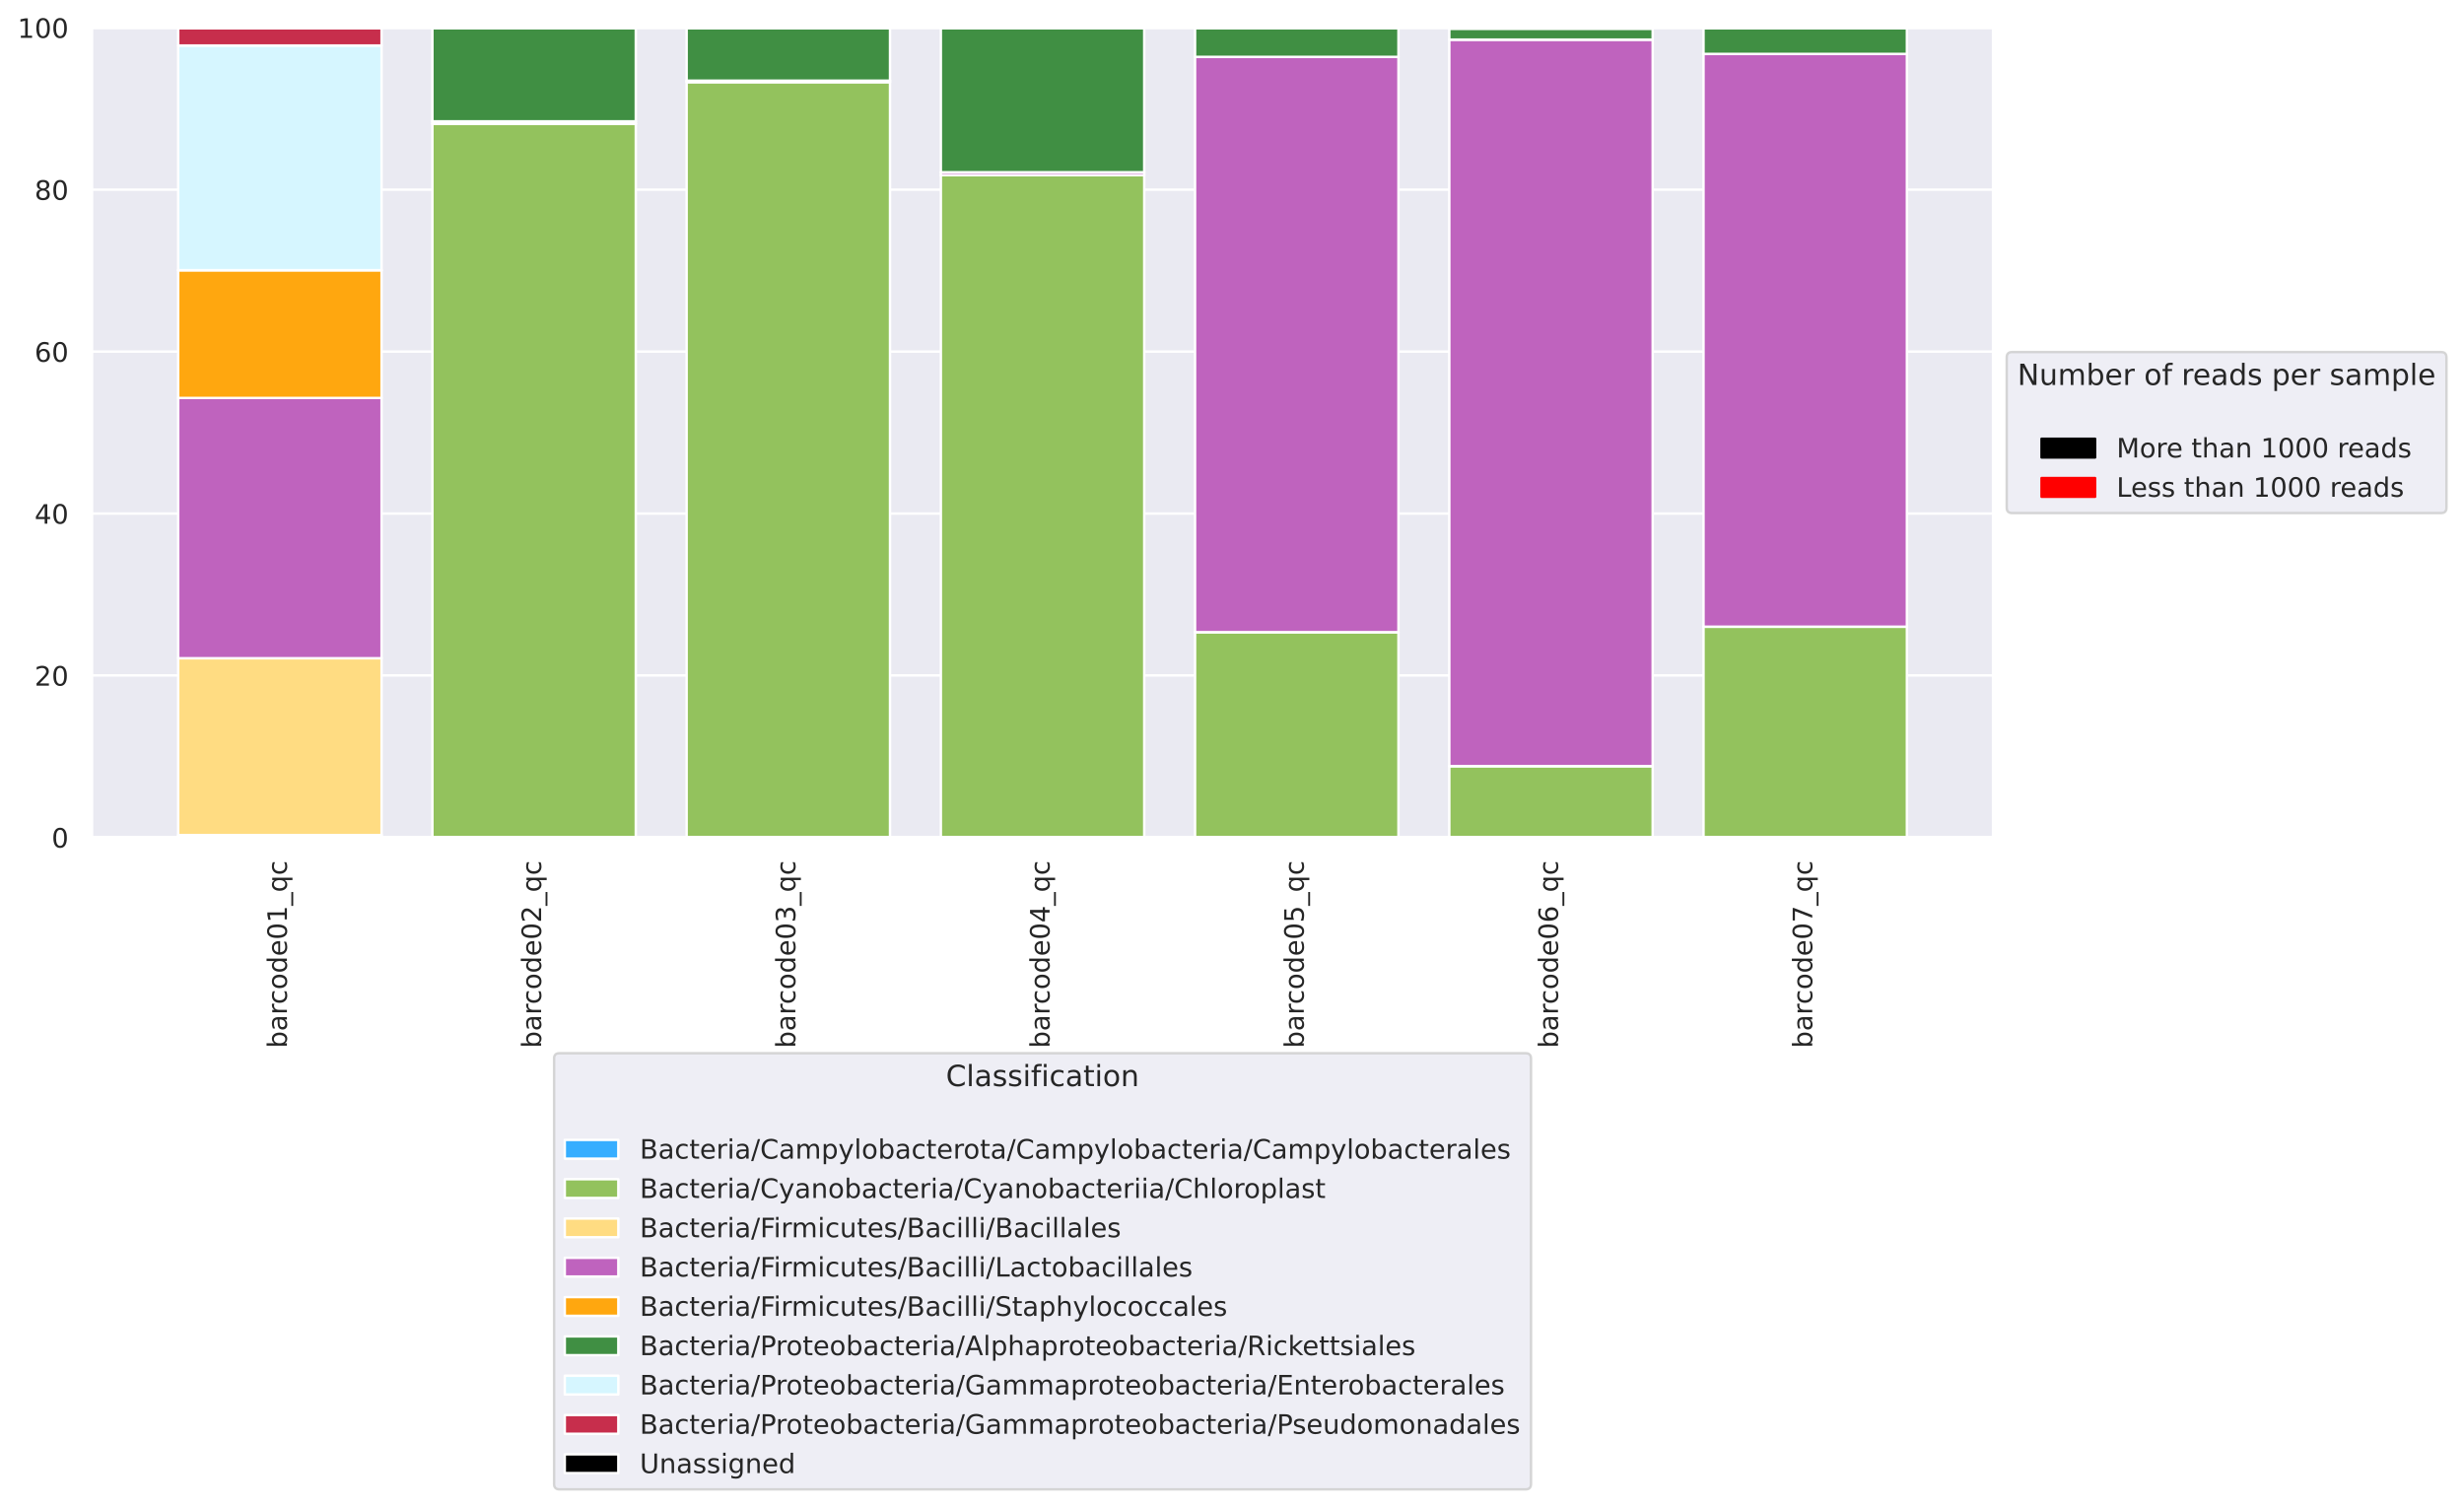 <?xml version="1.0" encoding="utf-8" standalone="no"?>
<!DOCTYPE svg PUBLIC "-//W3C//DTD SVG 1.1//EN"
  "http://www.w3.org/Graphics/SVG/1.1/DTD/svg11.dtd">
<!-- Created with matplotlib (https://matplotlib.org/) -->
<svg height="619.044pt" version="1.1" viewBox="0 0 1012.259 619.044" width="1012.259pt" xmlns="http://www.w3.org/2000/svg" xmlns:xlink="http://www.w3.org/1999/xlink">
 <defs>
  <style type="text/css">
*{stroke-linecap:butt;stroke-linejoin:round;}
  </style>
 </defs>
 <g id="figure_1">
  <g id="patch_1">
   <path d="M 0 619.044 
L 1012.259 619.044 
L 1012.259 0 
L 0 0 
z
" style="fill:#ffffff;"/>
  </g>
  <g id="axes_1">
   <g id="patch_2">
    <path d="M 37.696 344.019 
L 818.896 344.019 
L 818.896 11.379 
L 37.696 11.379 
z
" style="fill:#eaeaf2;"/>
   </g>
   <g id="matplotlib.axis_1">
    <g id="xtick_1">
     <g id="line2d_1">
      <path clip-path="url(#pc551bc7d58)" d="M 114.981 344.019 
L 114.981 11.379 
" style="fill:none;stroke:#ffffff;stroke-linecap:round;"/>
     </g>
     <g id="text_1">
      <!-- barcode01_qc -->
      <defs>
       <path d="M 48.688 27.297 
Q 48.688 37.203 44.609 42.844 
Q 40.531 48.484 33.406 48.484 
Q 26.266 48.484 22.188 42.844 
Q 18.109 37.203 18.109 27.297 
Q 18.109 17.391 22.188 11.75 
Q 26.266 6.109 33.406 6.109 
Q 40.531 6.109 44.609 11.75 
Q 48.688 17.391 48.688 27.297 
z
M 18.109 46.391 
Q 20.953 51.266 25.266 53.625 
Q 29.594 56 35.594 56 
Q 45.562 56 51.781 48.094 
Q 58.016 40.188 58.016 27.297 
Q 58.016 14.406 51.781 6.484 
Q 45.562 -1.422 35.594 -1.422 
Q 29.594 -1.422 25.266 0.953 
Q 20.953 3.328 18.109 8.203 
L 18.109 0 
L 9.078 0 
L 9.078 75.984 
L 18.109 75.984 
z
" id="DejaVuSans-98"/>
       <path d="M 34.281 27.484 
Q 23.391 27.484 19.188 25 
Q 14.984 22.516 14.984 16.5 
Q 14.984 11.719 18.141 8.906 
Q 21.297 6.109 26.703 6.109 
Q 34.188 6.109 38.703 11.406 
Q 43.219 16.703 43.219 25.484 
L 43.219 27.484 
z
M 52.203 31.203 
L 52.203 0 
L 43.219 0 
L 43.219 8.297 
Q 40.141 3.328 35.547 0.953 
Q 30.953 -1.422 24.312 -1.422 
Q 15.922 -1.422 10.953 3.297 
Q 6 8.016 6 15.922 
Q 6 25.141 12.172 29.828 
Q 18.359 34.516 30.609 34.516 
L 43.219 34.516 
L 43.219 35.406 
Q 43.219 41.609 39.141 45 
Q 35.062 48.391 27.688 48.391 
Q 23 48.391 18.547 47.266 
Q 14.109 46.141 10.016 43.891 
L 10.016 52.203 
Q 14.938 54.109 19.578 55.047 
Q 24.219 56 28.609 56 
Q 40.484 56 46.344 49.844 
Q 52.203 43.703 52.203 31.203 
z
" id="DejaVuSans-97"/>
       <path d="M 41.109 46.297 
Q 39.594 47.172 37.812 47.578 
Q 36.031 48 33.891 48 
Q 26.266 48 22.188 43.047 
Q 18.109 38.094 18.109 28.812 
L 18.109 0 
L 9.078 0 
L 9.078 54.688 
L 18.109 54.688 
L 18.109 46.188 
Q 20.953 51.172 25.484 53.578 
Q 30.031 56 36.531 56 
Q 37.453 56 38.578 55.875 
Q 39.703 55.766 41.062 55.516 
z
" id="DejaVuSans-114"/>
       <path d="M 48.781 52.594 
L 48.781 44.188 
Q 44.969 46.297 41.141 47.344 
Q 37.312 48.391 33.406 48.391 
Q 24.656 48.391 19.812 42.844 
Q 14.984 37.312 14.984 27.297 
Q 14.984 17.281 19.812 11.734 
Q 24.656 6.203 33.406 6.203 
Q 37.312 6.203 41.141 7.25 
Q 44.969 8.297 48.781 10.406 
L 48.781 2.094 
Q 45.016 0.344 40.984 -0.531 
Q 36.969 -1.422 32.422 -1.422 
Q 20.062 -1.422 12.781 6.344 
Q 5.516 14.109 5.516 27.297 
Q 5.516 40.672 12.859 48.328 
Q 20.219 56 33.016 56 
Q 37.156 56 41.109 55.141 
Q 45.062 54.297 48.781 52.594 
z
" id="DejaVuSans-99"/>
       <path d="M 30.609 48.391 
Q 23.391 48.391 19.188 42.75 
Q 14.984 37.109 14.984 27.297 
Q 14.984 17.484 19.156 11.844 
Q 23.344 6.203 30.609 6.203 
Q 37.797 6.203 41.984 11.859 
Q 46.188 17.531 46.188 27.297 
Q 46.188 37.016 41.984 42.703 
Q 37.797 48.391 30.609 48.391 
z
M 30.609 56 
Q 42.328 56 49.016 48.375 
Q 55.719 40.766 55.719 27.297 
Q 55.719 13.875 49.016 6.219 
Q 42.328 -1.422 30.609 -1.422 
Q 18.844 -1.422 12.172 6.219 
Q 5.516 13.875 5.516 27.297 
Q 5.516 40.766 12.172 48.375 
Q 18.844 56 30.609 56 
z
" id="DejaVuSans-111"/>
       <path d="M 45.406 46.391 
L 45.406 75.984 
L 54.391 75.984 
L 54.391 0 
L 45.406 0 
L 45.406 8.203 
Q 42.578 3.328 38.25 0.953 
Q 33.938 -1.422 27.875 -1.422 
Q 17.969 -1.422 11.734 6.484 
Q 5.516 14.406 5.516 27.297 
Q 5.516 40.188 11.734 48.094 
Q 17.969 56 27.875 56 
Q 33.938 56 38.25 53.625 
Q 42.578 51.266 45.406 46.391 
z
M 14.797 27.297 
Q 14.797 17.391 18.875 11.75 
Q 22.953 6.109 30.078 6.109 
Q 37.203 6.109 41.297 11.75 
Q 45.406 17.391 45.406 27.297 
Q 45.406 37.203 41.297 42.844 
Q 37.203 48.484 30.078 48.484 
Q 22.953 48.484 18.875 42.844 
Q 14.797 37.203 14.797 27.297 
z
" id="DejaVuSans-100"/>
       <path d="M 56.203 29.594 
L 56.203 25.203 
L 14.891 25.203 
Q 15.484 15.922 20.484 11.062 
Q 25.484 6.203 34.422 6.203 
Q 39.594 6.203 44.453 7.469 
Q 49.312 8.734 54.109 11.281 
L 54.109 2.781 
Q 49.266 0.734 44.188 -0.344 
Q 39.109 -1.422 33.891 -1.422 
Q 20.797 -1.422 13.156 6.188 
Q 5.516 13.812 5.516 26.812 
Q 5.516 40.234 12.766 48.109 
Q 20.016 56 32.328 56 
Q 43.359 56 49.781 48.891 
Q 56.203 41.797 56.203 29.594 
z
M 47.219 32.234 
Q 47.125 39.594 43.094 43.984 
Q 39.062 48.391 32.422 48.391 
Q 24.906 48.391 20.391 44.141 
Q 15.875 39.891 15.188 32.172 
z
" id="DejaVuSans-101"/>
       <path d="M 31.781 66.406 
Q 24.172 66.406 20.328 58.906 
Q 16.5 51.422 16.5 36.375 
Q 16.5 21.391 20.328 13.891 
Q 24.172 6.391 31.781 6.391 
Q 39.453 6.391 43.281 13.891 
Q 47.125 21.391 47.125 36.375 
Q 47.125 51.422 43.281 58.906 
Q 39.453 66.406 31.781 66.406 
z
M 31.781 74.219 
Q 44.047 74.219 50.516 64.516 
Q 56.984 54.828 56.984 36.375 
Q 56.984 17.969 50.516 8.266 
Q 44.047 -1.422 31.781 -1.422 
Q 19.531 -1.422 13.062 8.266 
Q 6.594 17.969 6.594 36.375 
Q 6.594 54.828 13.062 64.516 
Q 19.531 74.219 31.781 74.219 
z
" id="DejaVuSans-48"/>
       <path d="M 12.406 8.297 
L 28.516 8.297 
L 28.516 63.922 
L 10.984 60.406 
L 10.984 69.391 
L 28.422 72.906 
L 38.281 72.906 
L 38.281 8.297 
L 54.391 8.297 
L 54.391 0 
L 12.406 0 
z
" id="DejaVuSans-49"/>
       <path d="M 50.984 -16.609 
L 50.984 -23.578 
L -0.984 -23.578 
L -0.984 -16.609 
z
" id="DejaVuSans-95"/>
       <path d="M 14.797 27.297 
Q 14.797 17.391 18.875 11.75 
Q 22.953 6.109 30.078 6.109 
Q 37.203 6.109 41.297 11.75 
Q 45.406 17.391 45.406 27.297 
Q 45.406 37.203 41.297 42.844 
Q 37.203 48.484 30.078 48.484 
Q 22.953 48.484 18.875 42.844 
Q 14.797 37.203 14.797 27.297 
z
M 45.406 8.203 
Q 42.578 3.328 38.25 0.953 
Q 33.938 -1.422 27.875 -1.422 
Q 17.969 -1.422 11.734 6.484 
Q 5.516 14.406 5.516 27.297 
Q 5.516 40.188 11.734 48.094 
Q 17.969 56 27.875 56 
Q 33.938 56 38.25 53.625 
Q 42.578 51.266 45.406 46.391 
L 45.406 54.688 
L 54.391 54.688 
L 54.391 -20.797 
L 45.406 -20.797 
z
" id="DejaVuSans-113"/>
      </defs>
      <g style="fill:#262626;" transform="translate(117.863 430.578)rotate(-90)scale(0.11 -0.11)">
       <use xlink:href="#DejaVuSans-98"/>
       <use x="63.477" xlink:href="#DejaVuSans-97"/>
       <use x="124.756" xlink:href="#DejaVuSans-114"/>
       <use x="163.619" xlink:href="#DejaVuSans-99"/>
       <use x="218.6" xlink:href="#DejaVuSans-111"/>
       <use x="279.781" xlink:href="#DejaVuSans-100"/>
       <use x="343.258" xlink:href="#DejaVuSans-101"/>
       <use x="404.781" xlink:href="#DejaVuSans-48"/>
       <use x="468.404" xlink:href="#DejaVuSans-49"/>
       <use x="532.027" xlink:href="#DejaVuSans-95"/>
       <use x="582.027" xlink:href="#DejaVuSans-113"/>
       <use x="645.504" xlink:href="#DejaVuSans-99"/>
      </g>
     </g>
    </g>
    <g id="xtick_2">
     <g id="line2d_2">
      <path clip-path="url(#pc551bc7d58)" d="M 219.419 344.019 
L 219.419 11.379 
" style="fill:none;stroke:#ffffff;stroke-linecap:round;"/>
     </g>
     <g id="text_2">
      <!-- barcode02_qc -->
      <defs>
       <path d="M 19.188 8.297 
L 53.609 8.297 
L 53.609 0 
L 7.328 0 
L 7.328 8.297 
Q 12.938 14.109 22.625 23.891 
Q 32.328 33.688 34.812 36.531 
Q 39.547 41.844 41.422 45.531 
Q 43.312 49.219 43.312 52.781 
Q 43.312 58.594 39.234 62.25 
Q 35.156 65.922 28.609 65.922 
Q 23.969 65.922 18.812 64.312 
Q 13.672 62.703 7.812 59.422 
L 7.812 69.391 
Q 13.766 71.781 18.938 73 
Q 24.125 74.219 28.422 74.219 
Q 39.75 74.219 46.484 68.547 
Q 53.219 62.891 53.219 53.422 
Q 53.219 48.922 51.531 44.891 
Q 49.859 40.875 45.406 35.406 
Q 44.188 33.984 37.641 27.219 
Q 31.109 20.453 19.188 8.297 
z
" id="DejaVuSans-50"/>
      </defs>
      <g style="fill:#262626;" transform="translate(222.302 430.578)rotate(-90)scale(0.11 -0.11)">
       <use xlink:href="#DejaVuSans-98"/>
       <use x="63.477" xlink:href="#DejaVuSans-97"/>
       <use x="124.756" xlink:href="#DejaVuSans-114"/>
       <use x="163.619" xlink:href="#DejaVuSans-99"/>
       <use x="218.6" xlink:href="#DejaVuSans-111"/>
       <use x="279.781" xlink:href="#DejaVuSans-100"/>
       <use x="343.258" xlink:href="#DejaVuSans-101"/>
       <use x="404.781" xlink:href="#DejaVuSans-48"/>
       <use x="468.404" xlink:href="#DejaVuSans-50"/>
       <use x="532.027" xlink:href="#DejaVuSans-95"/>
       <use x="582.027" xlink:href="#DejaVuSans-113"/>
       <use x="645.504" xlink:href="#DejaVuSans-99"/>
      </g>
     </g>
    </g>
    <g id="xtick_3">
     <g id="line2d_3">
      <path clip-path="url(#pc551bc7d58)" d="M 323.858 344.019 
L 323.858 11.379 
" style="fill:none;stroke:#ffffff;stroke-linecap:round;"/>
     </g>
     <g id="text_3">
      <!-- barcode03_qc -->
      <defs>
       <path d="M 40.578 39.312 
Q 47.656 37.797 51.625 33 
Q 55.609 28.219 55.609 21.188 
Q 55.609 10.406 48.188 4.484 
Q 40.766 -1.422 27.094 -1.422 
Q 22.516 -1.422 17.656 -0.516 
Q 12.797 0.391 7.625 2.203 
L 7.625 11.719 
Q 11.719 9.328 16.594 8.109 
Q 21.484 6.891 26.812 6.891 
Q 36.078 6.891 40.938 10.547 
Q 45.797 14.203 45.797 21.188 
Q 45.797 27.641 41.281 31.266 
Q 36.766 34.906 28.719 34.906 
L 20.219 34.906 
L 20.219 43.016 
L 29.109 43.016 
Q 36.375 43.016 40.234 45.922 
Q 44.094 48.828 44.094 54.297 
Q 44.094 59.906 40.109 62.906 
Q 36.141 65.922 28.719 65.922 
Q 24.656 65.922 20.016 65.031 
Q 15.375 64.156 9.812 62.312 
L 9.812 71.094 
Q 15.438 72.656 20.344 73.438 
Q 25.25 74.219 29.594 74.219 
Q 40.828 74.219 47.359 69.109 
Q 53.906 64.016 53.906 55.328 
Q 53.906 49.266 50.438 45.094 
Q 46.969 40.922 40.578 39.312 
z
" id="DejaVuSans-51"/>
      </defs>
      <g style="fill:#262626;" transform="translate(326.74 430.578)rotate(-90)scale(0.11 -0.11)">
       <use xlink:href="#DejaVuSans-98"/>
       <use x="63.477" xlink:href="#DejaVuSans-97"/>
       <use x="124.756" xlink:href="#DejaVuSans-114"/>
       <use x="163.619" xlink:href="#DejaVuSans-99"/>
       <use x="218.6" xlink:href="#DejaVuSans-111"/>
       <use x="279.781" xlink:href="#DejaVuSans-100"/>
       <use x="343.258" xlink:href="#DejaVuSans-101"/>
       <use x="404.781" xlink:href="#DejaVuSans-48"/>
       <use x="468.404" xlink:href="#DejaVuSans-51"/>
       <use x="532.027" xlink:href="#DejaVuSans-95"/>
       <use x="582.027" xlink:href="#DejaVuSans-113"/>
       <use x="645.504" xlink:href="#DejaVuSans-99"/>
      </g>
     </g>
    </g>
    <g id="xtick_4">
     <g id="line2d_4">
      <path clip-path="url(#pc551bc7d58)" d="M 428.296 344.019 
L 428.296 11.379 
" style="fill:none;stroke:#ffffff;stroke-linecap:round;"/>
     </g>
     <g id="text_4">
      <!-- barcode04_qc -->
      <defs>
       <path d="M 37.797 64.312 
L 12.891 25.391 
L 37.797 25.391 
z
M 35.203 72.906 
L 47.609 72.906 
L 47.609 25.391 
L 58.016 25.391 
L 58.016 17.188 
L 47.609 17.188 
L 47.609 0 
L 37.797 0 
L 37.797 17.188 
L 4.891 17.188 
L 4.891 26.703 
z
" id="DejaVuSans-52"/>
      </defs>
      <g style="fill:#262626;" transform="translate(431.179 430.578)rotate(-90)scale(0.11 -0.11)">
       <use xlink:href="#DejaVuSans-98"/>
       <use x="63.477" xlink:href="#DejaVuSans-97"/>
       <use x="124.756" xlink:href="#DejaVuSans-114"/>
       <use x="163.619" xlink:href="#DejaVuSans-99"/>
       <use x="218.6" xlink:href="#DejaVuSans-111"/>
       <use x="279.781" xlink:href="#DejaVuSans-100"/>
       <use x="343.258" xlink:href="#DejaVuSans-101"/>
       <use x="404.781" xlink:href="#DejaVuSans-48"/>
       <use x="468.404" xlink:href="#DejaVuSans-52"/>
       <use x="532.027" xlink:href="#DejaVuSans-95"/>
       <use x="582.027" xlink:href="#DejaVuSans-113"/>
       <use x="645.504" xlink:href="#DejaVuSans-99"/>
      </g>
     </g>
    </g>
    <g id="xtick_5">
     <g id="line2d_5">
      <path clip-path="url(#pc551bc7d58)" d="M 532.735 344.019 
L 532.735 11.379 
" style="fill:none;stroke:#ffffff;stroke-linecap:round;"/>
     </g>
     <g id="text_5">
      <!-- barcode05_qc -->
      <defs>
       <path d="M 10.797 72.906 
L 49.516 72.906 
L 49.516 64.594 
L 19.828 64.594 
L 19.828 46.734 
Q 21.969 47.469 24.109 47.828 
Q 26.266 48.188 28.422 48.188 
Q 40.625 48.188 47.75 41.5 
Q 54.891 34.812 54.891 23.391 
Q 54.891 11.625 47.562 5.094 
Q 40.234 -1.422 26.906 -1.422 
Q 22.312 -1.422 17.547 -0.641 
Q 12.797 0.141 7.719 1.703 
L 7.719 11.625 
Q 12.109 9.234 16.797 8.062 
Q 21.484 6.891 26.703 6.891 
Q 35.156 6.891 40.078 11.328 
Q 45.016 15.766 45.016 23.391 
Q 45.016 31 40.078 35.438 
Q 35.156 39.891 26.703 39.891 
Q 22.75 39.891 18.812 39.016 
Q 14.891 38.141 10.797 36.281 
z
" id="DejaVuSans-53"/>
      </defs>
      <g style="fill:#262626;" transform="translate(535.617 430.578)rotate(-90)scale(0.11 -0.11)">
       <use xlink:href="#DejaVuSans-98"/>
       <use x="63.477" xlink:href="#DejaVuSans-97"/>
       <use x="124.756" xlink:href="#DejaVuSans-114"/>
       <use x="163.619" xlink:href="#DejaVuSans-99"/>
       <use x="218.6" xlink:href="#DejaVuSans-111"/>
       <use x="279.781" xlink:href="#DejaVuSans-100"/>
       <use x="343.258" xlink:href="#DejaVuSans-101"/>
       <use x="404.781" xlink:href="#DejaVuSans-48"/>
       <use x="468.404" xlink:href="#DejaVuSans-53"/>
       <use x="532.027" xlink:href="#DejaVuSans-95"/>
       <use x="582.027" xlink:href="#DejaVuSans-113"/>
       <use x="645.504" xlink:href="#DejaVuSans-99"/>
      </g>
     </g>
    </g>
    <g id="xtick_6">
     <g id="line2d_6">
      <path clip-path="url(#pc551bc7d58)" d="M 637.173 344.019 
L 637.173 11.379 
" style="fill:none;stroke:#ffffff;stroke-linecap:round;"/>
     </g>
     <g id="text_6">
      <!-- barcode06_qc -->
      <defs>
       <path d="M 33.016 40.375 
Q 26.375 40.375 22.484 35.828 
Q 18.609 31.297 18.609 23.391 
Q 18.609 15.531 22.484 10.953 
Q 26.375 6.391 33.016 6.391 
Q 39.656 6.391 43.531 10.953 
Q 47.406 15.531 47.406 23.391 
Q 47.406 31.297 43.531 35.828 
Q 39.656 40.375 33.016 40.375 
z
M 52.594 71.297 
L 52.594 62.312 
Q 48.875 64.062 45.094 64.984 
Q 41.312 65.922 37.594 65.922 
Q 27.828 65.922 22.672 59.328 
Q 17.531 52.734 16.797 39.406 
Q 19.672 43.656 24.016 45.922 
Q 28.375 48.188 33.594 48.188 
Q 44.578 48.188 50.953 41.516 
Q 57.328 34.859 57.328 23.391 
Q 57.328 12.156 50.688 5.359 
Q 44.047 -1.422 33.016 -1.422 
Q 20.359 -1.422 13.672 8.266 
Q 6.984 17.969 6.984 36.375 
Q 6.984 53.656 15.188 63.938 
Q 23.391 74.219 37.203 74.219 
Q 40.922 74.219 44.703 73.484 
Q 48.484 72.75 52.594 71.297 
z
" id="DejaVuSans-54"/>
      </defs>
      <g style="fill:#262626;" transform="translate(640.056 430.578)rotate(-90)scale(0.11 -0.11)">
       <use xlink:href="#DejaVuSans-98"/>
       <use x="63.477" xlink:href="#DejaVuSans-97"/>
       <use x="124.756" xlink:href="#DejaVuSans-114"/>
       <use x="163.619" xlink:href="#DejaVuSans-99"/>
       <use x="218.6" xlink:href="#DejaVuSans-111"/>
       <use x="279.781" xlink:href="#DejaVuSans-100"/>
       <use x="343.258" xlink:href="#DejaVuSans-101"/>
       <use x="404.781" xlink:href="#DejaVuSans-48"/>
       <use x="468.404" xlink:href="#DejaVuSans-54"/>
       <use x="532.027" xlink:href="#DejaVuSans-95"/>
       <use x="582.027" xlink:href="#DejaVuSans-113"/>
       <use x="645.504" xlink:href="#DejaVuSans-99"/>
      </g>
     </g>
    </g>
    <g id="xtick_7">
     <g id="line2d_7">
      <path clip-path="url(#pc551bc7d58)" d="M 741.612 344.019 
L 741.612 11.379 
" style="fill:none;stroke:#ffffff;stroke-linecap:round;"/>
     </g>
     <g id="text_7">
      <!-- barcode07_qc -->
      <defs>
       <path d="M 8.203 72.906 
L 55.078 72.906 
L 55.078 68.703 
L 28.609 0 
L 18.312 0 
L 43.219 64.594 
L 8.203 64.594 
z
" id="DejaVuSans-55"/>
      </defs>
      <g style="fill:#262626;" transform="translate(744.494 430.578)rotate(-90)scale(0.11 -0.11)">
       <use xlink:href="#DejaVuSans-98"/>
       <use x="63.477" xlink:href="#DejaVuSans-97"/>
       <use x="124.756" xlink:href="#DejaVuSans-114"/>
       <use x="163.619" xlink:href="#DejaVuSans-99"/>
       <use x="218.6" xlink:href="#DejaVuSans-111"/>
       <use x="279.781" xlink:href="#DejaVuSans-100"/>
       <use x="343.258" xlink:href="#DejaVuSans-101"/>
       <use x="404.781" xlink:href="#DejaVuSans-48"/>
       <use x="468.404" xlink:href="#DejaVuSans-55"/>
       <use x="532.027" xlink:href="#DejaVuSans-95"/>
       <use x="582.027" xlink:href="#DejaVuSans-113"/>
       <use x="645.504" xlink:href="#DejaVuSans-99"/>
      </g>
     </g>
    </g>
   </g>
   <g id="matplotlib.axis_2">
    <g id="ytick_1">
     <g id="line2d_8">
      <path clip-path="url(#pc551bc7d58)" d="M 37.696 344.019 
L 818.896 344.019 
" style="fill:none;stroke:#ffffff;stroke-linecap:round;"/>
     </g>
     <g id="text_8">
      <!-- 0 -->
      <g style="fill:#262626;" transform="translate(21.198 348.198)scale(0.11 -0.11)">
       <use xlink:href="#DejaVuSans-48"/>
      </g>
     </g>
    </g>
    <g id="ytick_2">
     <g id="line2d_9">
      <path clip-path="url(#pc551bc7d58)" d="M 37.696 277.491 
L 818.896 277.491 
" style="fill:none;stroke:#ffffff;stroke-linecap:round;"/>
     </g>
     <g id="text_9">
      <!-- 20 -->
      <g style="fill:#262626;" transform="translate(14.199 281.67)scale(0.11 -0.11)">
       <use xlink:href="#DejaVuSans-50"/>
       <use x="63.623" xlink:href="#DejaVuSans-48"/>
      </g>
     </g>
    </g>
    <g id="ytick_3">
     <g id="line2d_10">
      <path clip-path="url(#pc551bc7d58)" d="M 37.696 210.963 
L 818.896 210.963 
" style="fill:none;stroke:#ffffff;stroke-linecap:round;"/>
     </g>
     <g id="text_10">
      <!-- 40 -->
      <g style="fill:#262626;" transform="translate(14.199 215.142)scale(0.11 -0.11)">
       <use xlink:href="#DejaVuSans-52"/>
       <use x="63.623" xlink:href="#DejaVuSans-48"/>
      </g>
     </g>
    </g>
    <g id="ytick_4">
     <g id="line2d_11">
      <path clip-path="url(#pc551bc7d58)" d="M 37.696 144.435 
L 818.896 144.435 
" style="fill:none;stroke:#ffffff;stroke-linecap:round;"/>
     </g>
     <g id="text_11">
      <!-- 60 -->
      <g style="fill:#262626;" transform="translate(14.199 148.614)scale(0.11 -0.11)">
       <use xlink:href="#DejaVuSans-54"/>
       <use x="63.623" xlink:href="#DejaVuSans-48"/>
      </g>
     </g>
    </g>
    <g id="ytick_5">
     <g id="line2d_12">
      <path clip-path="url(#pc551bc7d58)" d="M 37.696 77.907 
L 818.896 77.907 
" style="fill:none;stroke:#ffffff;stroke-linecap:round;"/>
     </g>
     <g id="text_12">
      <!-- 80 -->
      <defs>
       <path d="M 31.781 34.625 
Q 24.75 34.625 20.719 30.859 
Q 16.703 27.094 16.703 20.516 
Q 16.703 13.922 20.719 10.156 
Q 24.75 6.391 31.781 6.391 
Q 38.812 6.391 42.859 10.172 
Q 46.922 13.969 46.922 20.516 
Q 46.922 27.094 42.891 30.859 
Q 38.875 34.625 31.781 34.625 
z
M 21.922 38.812 
Q 15.578 40.375 12.031 44.719 
Q 8.5 49.078 8.5 55.328 
Q 8.5 64.062 14.719 69.141 
Q 20.953 74.219 31.781 74.219 
Q 42.672 74.219 48.875 69.141 
Q 55.078 64.062 55.078 55.328 
Q 55.078 49.078 51.531 44.719 
Q 48 40.375 41.703 38.812 
Q 48.828 37.156 52.797 32.312 
Q 56.781 27.484 56.781 20.516 
Q 56.781 9.906 50.312 4.234 
Q 43.844 -1.422 31.781 -1.422 
Q 19.734 -1.422 13.25 4.234 
Q 6.781 9.906 6.781 20.516 
Q 6.781 27.484 10.781 32.312 
Q 14.797 37.156 21.922 38.812 
z
M 18.312 54.391 
Q 18.312 48.734 21.844 45.562 
Q 25.391 42.391 31.781 42.391 
Q 38.141 42.391 41.719 45.562 
Q 45.312 48.734 45.312 54.391 
Q 45.312 60.062 41.719 63.234 
Q 38.141 66.406 31.781 66.406 
Q 25.391 66.406 21.844 63.234 
Q 18.312 60.062 18.312 54.391 
z
" id="DejaVuSans-56"/>
      </defs>
      <g style="fill:#262626;" transform="translate(14.199 82.086)scale(0.11 -0.11)">
       <use xlink:href="#DejaVuSans-56"/>
       <use x="63.623" xlink:href="#DejaVuSans-48"/>
      </g>
     </g>
    </g>
    <g id="ytick_6">
     <g id="line2d_13">
      <path clip-path="url(#pc551bc7d58)" d="M 37.696 11.379 
L 818.896 11.379 
" style="fill:none;stroke:#ffffff;stroke-linecap:round;"/>
     </g>
     <g id="text_13">
      <!-- 100 -->
      <g style="fill:#262626;" transform="translate(7.2 15.558)scale(0.11 -0.11)">
       <use xlink:href="#DejaVuSans-49"/>
       <use x="63.623" xlink:href="#DejaVuSans-48"/>
       <use x="127.246" xlink:href="#DejaVuSans-48"/>
      </g>
     </g>
    </g>
   </g>
   <g id="patch_3">
    <path clip-path="url(#pc551bc7d58)" d="M 73.205 344.019 
L 156.756 344.019 
L 156.756 343.345 
L 73.205 343.345 
z
" style="fill:#36aeff;stroke:#ffffff;stroke-linejoin:miter;"/>
   </g>
   <g id="patch_4">
    <path clip-path="url(#pc551bc7d58)" d="M 177.644 344.019 
L 261.195 344.019 
L 261.195 344.019 
L 177.644 344.019 
z
" style="fill:#36aeff;stroke:#ffffff;stroke-linejoin:miter;"/>
   </g>
   <g id="patch_5">
    <path clip-path="url(#pc551bc7d58)" d="M 282.082 344.019 
L 365.633 344.019 
L 365.633 344.019 
L 282.082 344.019 
z
" style="fill:#36aeff;stroke:#ffffff;stroke-linejoin:miter;"/>
   </g>
   <g id="patch_6">
    <path clip-path="url(#pc551bc7d58)" d="M 386.521 344.019 
L 470.072 344.019 
L 470.072 344.019 
L 386.521 344.019 
z
" style="fill:#36aeff;stroke:#ffffff;stroke-linejoin:miter;"/>
   </g>
   <g id="patch_7">
    <path clip-path="url(#pc551bc7d58)" d="M 490.959 344.019 
L 574.51 344.019 
L 574.51 344.019 
L 490.959 344.019 
z
" style="fill:#36aeff;stroke:#ffffff;stroke-linejoin:miter;"/>
   </g>
   <g id="patch_8">
    <path clip-path="url(#pc551bc7d58)" d="M 595.398 344.019 
L 678.949 344.019 
L 678.949 344.019 
L 595.398 344.019 
z
" style="fill:#36aeff;stroke:#ffffff;stroke-linejoin:miter;"/>
   </g>
   <g id="patch_9">
    <path clip-path="url(#pc551bc7d58)" d="M 699.836 344.019 
L 783.387 344.019 
L 783.387 344.019 
L 699.836 344.019 
z
" style="fill:#36aeff;stroke:#ffffff;stroke-linejoin:miter;"/>
   </g>
   <g id="patch_10">
    <path clip-path="url(#pc551bc7d58)" d="M 73.205 343.345 
L 156.756 343.345 
L 156.756 343.066 
L 73.205 343.066 
z
" style="fill:#93c25d;stroke:#ffffff;stroke-linejoin:miter;"/>
   </g>
   <g id="patch_11">
    <path clip-path="url(#pc551bc7d58)" d="M 177.644 344.019 
L 261.195 344.019 
L 261.195 50.824 
L 177.644 50.824 
z
" style="fill:#93c25d;stroke:#ffffff;stroke-linejoin:miter;"/>
   </g>
   <g id="patch_12">
    <path clip-path="url(#pc551bc7d58)" d="M 282.082 344.019 
L 365.633 344.019 
L 365.633 33.687 
L 282.082 33.687 
z
" style="fill:#93c25d;stroke:#ffffff;stroke-linejoin:miter;"/>
   </g>
   <g id="patch_13">
    <path clip-path="url(#pc551bc7d58)" d="M 386.521 344.019 
L 470.072 344.019 
L 470.072 71.941 
L 386.521 71.941 
z
" style="fill:#93c25d;stroke:#ffffff;stroke-linejoin:miter;"/>
   </g>
   <g id="patch_14">
    <path clip-path="url(#pc551bc7d58)" d="M 490.959 344.019 
L 574.51 344.019 
L 574.51 259.696 
L 490.959 259.696 
z
" style="fill:#93c25d;stroke:#ffffff;stroke-linejoin:miter;"/>
   </g>
   <g id="patch_15">
    <path clip-path="url(#pc551bc7d58)" d="M 595.398 344.019 
L 678.949 344.019 
L 678.949 314.728 
L 595.398 314.728 
z
" style="fill:#93c25d;stroke:#ffffff;stroke-linejoin:miter;"/>
   </g>
   <g id="patch_16">
    <path clip-path="url(#pc551bc7d58)" d="M 699.836 344.019 
L 783.387 344.019 
L 783.387 257.447 
L 699.836 257.447 
z
" style="fill:#93c25d;stroke:#ffffff;stroke-linejoin:miter;"/>
   </g>
   <g id="patch_17">
    <path clip-path="url(#pc551bc7d58)" d="M 73.205 343.066 
L 156.756 343.066 
L 156.756 270.401 
L 73.205 270.401 
z
" style="fill:#ffdc82;stroke:#ffffff;stroke-linejoin:miter;"/>
   </g>
   <g id="patch_18">
    <path clip-path="url(#pc551bc7d58)" d="M 177.644 50.824 
L 261.195 50.824 
L 261.195 50.824 
L 177.644 50.824 
z
" style="fill:#ffdc82;stroke:#ffffff;stroke-linejoin:miter;"/>
   </g>
   <g id="patch_19">
    <path clip-path="url(#pc551bc7d58)" d="M 282.082 33.687 
L 365.633 33.687 
L 365.633 33.687 
L 282.082 33.687 
z
" style="fill:#ffdc82;stroke:#ffffff;stroke-linejoin:miter;"/>
   </g>
   <g id="patch_20">
    <path clip-path="url(#pc551bc7d58)" d="M 386.521 71.941 
L 470.072 71.941 
L 470.072 71.941 
L 386.521 71.941 
z
" style="fill:#ffdc82;stroke:#ffffff;stroke-linejoin:miter;"/>
   </g>
   <g id="patch_21">
    <path clip-path="url(#pc551bc7d58)" d="M 490.959 259.696 
L 574.51 259.696 
L 574.51 259.696 
L 490.959 259.696 
z
" style="fill:#ffdc82;stroke:#ffffff;stroke-linejoin:miter;"/>
   </g>
   <g id="patch_22">
    <path clip-path="url(#pc551bc7d58)" d="M 595.398 314.728 
L 678.949 314.728 
L 678.949 314.728 
L 595.398 314.728 
z
" style="fill:#ffdc82;stroke:#ffffff;stroke-linejoin:miter;"/>
   </g>
   <g id="patch_23">
    <path clip-path="url(#pc551bc7d58)" d="M 699.836 257.447 
L 783.387 257.447 
L 783.387 257.447 
L 699.836 257.447 
z
" style="fill:#ffdc82;stroke:#ffffff;stroke-linejoin:miter;"/>
   </g>
   <g id="patch_24">
    <path clip-path="url(#pc551bc7d58)" d="M 73.205 270.401 
L 156.756 270.401 
L 156.756 163.475 
L 73.205 163.475 
z
" style="fill:#bf63be;stroke:#ffffff;stroke-linejoin:miter;"/>
   </g>
   <g id="patch_25">
    <path clip-path="url(#pc551bc7d58)" d="M 177.644 50.824 
L 261.195 50.824 
L 261.195 49.856 
L 177.644 49.856 
z
" style="fill:#bf63be;stroke:#ffffff;stroke-linejoin:miter;"/>
   </g>
   <g id="patch_26">
    <path clip-path="url(#pc551bc7d58)" d="M 282.082 33.687 
L 365.633 33.687 
L 365.633 33.138 
L 282.082 33.138 
z
" style="fill:#bf63be;stroke:#ffffff;stroke-linejoin:miter;"/>
   </g>
   <g id="patch_27">
    <path clip-path="url(#pc551bc7d58)" d="M 386.521 71.941 
L 470.072 71.941 
L 470.072 70.766 
L 386.521 70.766 
z
" style="fill:#bf63be;stroke:#ffffff;stroke-linejoin:miter;"/>
   </g>
   <g id="patch_28">
    <path clip-path="url(#pc551bc7d58)" d="M 490.959 259.696 
L 574.51 259.696 
L 574.51 23.368 
L 490.959 23.368 
z
" style="fill:#bf63be;stroke:#ffffff;stroke-linejoin:miter;"/>
   </g>
   <g id="patch_29">
    <path clip-path="url(#pc551bc7d58)" d="M 595.398 314.728 
L 678.949 314.728 
L 678.949 16.274 
L 595.398 16.274 
z
" style="fill:#bf63be;stroke:#ffffff;stroke-linejoin:miter;"/>
   </g>
   <g id="patch_30">
    <path clip-path="url(#pc551bc7d58)" d="M 699.836 257.447 
L 783.387 257.447 
L 783.387 22.14 
L 699.836 22.14 
z
" style="fill:#bf63be;stroke:#ffffff;stroke-linejoin:miter;"/>
   </g>
   <g id="patch_31">
    <path clip-path="url(#pc551bc7d58)" d="M 73.205 163.475 
L 156.756 163.475 
L 156.756 110.986 
L 73.205 110.986 
z
" style="fill:#ffa70f;stroke:#ffffff;stroke-linejoin:miter;"/>
   </g>
   <g id="patch_32">
    <path clip-path="url(#pc551bc7d58)" d="M 177.644 49.856 
L 261.195 49.856 
L 261.195 49.856 
L 177.644 49.856 
z
" style="fill:#ffa70f;stroke:#ffffff;stroke-linejoin:miter;"/>
   </g>
   <g id="patch_33">
    <path clip-path="url(#pc551bc7d58)" d="M 282.082 33.138 
L 365.633 33.138 
L 365.633 33.138 
L 282.082 33.138 
z
" style="fill:#ffa70f;stroke:#ffffff;stroke-linejoin:miter;"/>
   </g>
   <g id="patch_34">
    <path clip-path="url(#pc551bc7d58)" d="M 386.521 70.766 
L 470.072 70.766 
L 470.072 70.766 
L 386.521 70.766 
z
" style="fill:#ffa70f;stroke:#ffffff;stroke-linejoin:miter;"/>
   </g>
   <g id="patch_35">
    <path clip-path="url(#pc551bc7d58)" d="M 490.959 23.368 
L 574.51 23.368 
L 574.51 23.368 
L 490.959 23.368 
z
" style="fill:#ffa70f;stroke:#ffffff;stroke-linejoin:miter;"/>
   </g>
   <g id="patch_36">
    <path clip-path="url(#pc551bc7d58)" d="M 595.398 16.274 
L 678.949 16.274 
L 678.949 16.274 
L 595.398 16.274 
z
" style="fill:#ffa70f;stroke:#ffffff;stroke-linejoin:miter;"/>
   </g>
   <g id="patch_37">
    <path clip-path="url(#pc551bc7d58)" d="M 699.836 22.14 
L 783.387 22.14 
L 783.387 22.14 
L 699.836 22.14 
z
" style="fill:#ffa70f;stroke:#ffffff;stroke-linejoin:miter;"/>
   </g>
   <g id="patch_38">
    <path clip-path="url(#pc551bc7d58)" d="M 73.205 110.986 
L 156.756 110.986 
L 156.756 110.986 
L 73.205 110.986 
z
" style="fill:#408f43;stroke:#ffffff;stroke-linejoin:miter;"/>
   </g>
   <g id="patch_39">
    <path clip-path="url(#pc551bc7d58)" d="M 177.644 49.856 
L 261.195 49.856 
L 261.195 11.379 
L 177.644 11.379 
z
" style="fill:#408f43;stroke:#ffffff;stroke-linejoin:miter;"/>
   </g>
   <g id="patch_40">
    <path clip-path="url(#pc551bc7d58)" d="M 282.082 33.138 
L 365.633 33.138 
L 365.633 11.407 
L 282.082 11.407 
z
" style="fill:#408f43;stroke:#ffffff;stroke-linejoin:miter;"/>
   </g>
   <g id="patch_41">
    <path clip-path="url(#pc551bc7d58)" d="M 386.521 70.766 
L 470.072 70.766 
L 470.072 11.379 
L 386.521 11.379 
z
" style="fill:#408f43;stroke:#ffffff;stroke-linejoin:miter;"/>
   </g>
   <g id="patch_42">
    <path clip-path="url(#pc551bc7d58)" d="M 490.959 23.368 
L 574.51 23.368 
L 574.51 11.379 
L 490.959 11.379 
z
" style="fill:#408f43;stroke:#ffffff;stroke-linejoin:miter;"/>
   </g>
   <g id="patch_43">
    <path clip-path="url(#pc551bc7d58)" d="M 595.398 16.274 
L 678.949 16.274 
L 678.949 11.791 
L 595.398 11.791 
z
" style="fill:#408f43;stroke:#ffffff;stroke-linejoin:miter;"/>
   </g>
   <g id="patch_44">
    <path clip-path="url(#pc551bc7d58)" d="M 699.836 22.14 
L 783.387 22.14 
L 783.387 11.401 
L 699.836 11.401 
z
" style="fill:#408f43;stroke:#ffffff;stroke-linejoin:miter;"/>
   </g>
   <g id="patch_45">
    <path clip-path="url(#pc551bc7d58)" d="M 73.205 110.986 
L 156.756 110.986 
L 156.756 18.691 
L 73.205 18.691 
z
" style="fill:#d6f6ff;stroke:#ffffff;stroke-linejoin:miter;"/>
   </g>
   <g id="patch_46">
    <path clip-path="url(#pc551bc7d58)" d="M 177.644 11.379 
L 261.195 11.379 
L 261.195 11.379 
L 177.644 11.379 
z
" style="fill:#d6f6ff;stroke:#ffffff;stroke-linejoin:miter;"/>
   </g>
   <g id="patch_47">
    <path clip-path="url(#pc551bc7d58)" d="M 282.082 11.407 
L 365.633 11.407 
L 365.633 11.407 
L 282.082 11.407 
z
" style="fill:#d6f6ff;stroke:#ffffff;stroke-linejoin:miter;"/>
   </g>
   <g id="patch_48">
    <path clip-path="url(#pc551bc7d58)" d="M 386.521 11.379 
L 470.072 11.379 
L 470.072 11.379 
L 386.521 11.379 
z
" style="fill:#d6f6ff;stroke:#ffffff;stroke-linejoin:miter;"/>
   </g>
   <g id="patch_49">
    <path clip-path="url(#pc551bc7d58)" d="M 490.959 11.379 
L 574.51 11.379 
L 574.51 11.379 
L 490.959 11.379 
z
" style="fill:#d6f6ff;stroke:#ffffff;stroke-linejoin:miter;"/>
   </g>
   <g id="patch_50">
    <path clip-path="url(#pc551bc7d58)" d="M 595.398 11.791 
L 678.949 11.791 
L 678.949 11.429 
L 595.398 11.429 
z
" style="fill:#d6f6ff;stroke:#ffffff;stroke-linejoin:miter;"/>
   </g>
   <g id="patch_51">
    <path clip-path="url(#pc551bc7d58)" d="M 699.836 11.401 
L 783.387 11.401 
L 783.387 11.401 
L 699.836 11.401 
z
" style="fill:#d6f6ff;stroke:#ffffff;stroke-linejoin:miter;"/>
   </g>
   <g id="patch_52">
    <path clip-path="url(#pc551bc7d58)" d="M 73.205 18.691 
L 156.756 18.691 
L 156.756 11.5 
L 73.205 11.5 
z
" style="fill:#c72e4c;stroke:#ffffff;stroke-linejoin:miter;"/>
   </g>
   <g id="patch_53">
    <path clip-path="url(#pc551bc7d58)" d="M 177.644 11.379 
L 261.195 11.379 
L 261.195 11.379 
L 177.644 11.379 
z
" style="fill:#c72e4c;stroke:#ffffff;stroke-linejoin:miter;"/>
   </g>
   <g id="patch_54">
    <path clip-path="url(#pc551bc7d58)" d="M 282.082 11.407 
L 365.633 11.407 
L 365.633 11.407 
L 282.082 11.407 
z
" style="fill:#c72e4c;stroke:#ffffff;stroke-linejoin:miter;"/>
   </g>
   <g id="patch_55">
    <path clip-path="url(#pc551bc7d58)" d="M 386.521 11.379 
L 470.072 11.379 
L 470.072 11.379 
L 386.521 11.379 
z
" style="fill:#c72e4c;stroke:#ffffff;stroke-linejoin:miter;"/>
   </g>
   <g id="patch_56">
    <path clip-path="url(#pc551bc7d58)" d="M 490.959 11.379 
L 574.51 11.379 
L 574.51 11.379 
L 490.959 11.379 
z
" style="fill:#c72e4c;stroke:#ffffff;stroke-linejoin:miter;"/>
   </g>
   <g id="patch_57">
    <path clip-path="url(#pc551bc7d58)" d="M 595.398 11.429 
L 678.949 11.429 
L 678.949 11.429 
L 595.398 11.429 
z
" style="fill:#c72e4c;stroke:#ffffff;stroke-linejoin:miter;"/>
   </g>
   <g id="patch_58">
    <path clip-path="url(#pc551bc7d58)" d="M 699.836 11.401 
L 783.387 11.401 
L 783.387 11.401 
L 699.836 11.401 
z
" style="fill:#c72e4c;stroke:#ffffff;stroke-linejoin:miter;"/>
   </g>
   <g id="patch_59">
    <path clip-path="url(#pc551bc7d58)" d="M 73.205 11.5 
L 156.756 11.5 
L 156.756 11.379 
L 73.205 11.379 
z
" style="stroke:#ffffff;stroke-linejoin:miter;"/>
   </g>
   <g id="patch_60">
    <path clip-path="url(#pc551bc7d58)" d="M 177.644 11.379 
L 261.195 11.379 
L 261.195 11.379 
L 177.644 11.379 
z
" style="stroke:#ffffff;stroke-linejoin:miter;"/>
   </g>
   <g id="patch_61">
    <path clip-path="url(#pc551bc7d58)" d="M 282.082 11.407 
L 365.633 11.407 
L 365.633 11.379 
L 282.082 11.379 
z
" style="stroke:#ffffff;stroke-linejoin:miter;"/>
   </g>
   <g id="patch_62">
    <path clip-path="url(#pc551bc7d58)" d="M 386.521 11.379 
L 470.072 11.379 
L 470.072 11.379 
L 386.521 11.379 
z
" style="stroke:#ffffff;stroke-linejoin:miter;"/>
   </g>
   <g id="patch_63">
    <path clip-path="url(#pc551bc7d58)" d="M 490.959 11.379 
L 574.51 11.379 
L 574.51 11.379 
L 490.959 11.379 
z
" style="stroke:#ffffff;stroke-linejoin:miter;"/>
   </g>
   <g id="patch_64">
    <path clip-path="url(#pc551bc7d58)" d="M 595.398 11.429 
L 678.949 11.429 
L 678.949 11.379 
L 595.398 11.379 
z
" style="stroke:#ffffff;stroke-linejoin:miter;"/>
   </g>
   <g id="patch_65">
    <path clip-path="url(#pc551bc7d58)" d="M 699.836 11.401 
L 783.387 11.401 
L 783.387 11.379 
L 699.836 11.379 
z
" style="stroke:#ffffff;stroke-linejoin:miter;"/>
   </g>
   <g id="patch_66">
    <path d="M 37.696 344.019 
L 37.696 11.379 
" style="fill:none;stroke:#ffffff;stroke-linecap:square;stroke-linejoin:miter;stroke-width:1.25;"/>
   </g>
   <g id="patch_67">
    <path d="M 818.896 344.019 
L 818.896 11.379 
" style="fill:none;stroke:#ffffff;stroke-linecap:square;stroke-linejoin:miter;stroke-width:1.25;"/>
   </g>
   <g id="patch_68">
    <path d="M 37.696 344.019 
L 818.896 344.019 
" style="fill:none;stroke:#ffffff;stroke-linecap:square;stroke-linejoin:miter;stroke-width:1.25;"/>
   </g>
   <g id="patch_69">
    <path d="M 37.696 11.379 
L 818.896 11.379 
" style="fill:none;stroke:#ffffff;stroke-linecap:square;stroke-linejoin:miter;stroke-width:1.25;"/>
   </g>
   <g id="legend_1">
    <g id="patch_70">
     <path d="M 229.822 611.844 
L 626.771 611.844 
Q 628.971 611.844 628.971 609.644 
L 628.971 434.879 
Q 628.971 432.679 626.771 432.679 
L 229.822 432.679 
Q 227.622 432.679 227.622 434.879 
L 227.622 609.644 
Q 227.622 611.844 229.822 611.844 
z
" style="fill:#eaeaf2;opacity:0.8;stroke:#cccccc;stroke-linejoin:miter;"/>
    </g>
    <g id="text_14">
     <!-- Classification -->
     <defs>
      <path d="M 64.406 67.281 
L 64.406 56.891 
Q 59.422 61.531 53.781 63.812 
Q 48.141 66.109 41.797 66.109 
Q 29.297 66.109 22.656 58.469 
Q 16.016 50.828 16.016 36.375 
Q 16.016 21.969 22.656 14.328 
Q 29.297 6.688 41.797 6.688 
Q 48.141 6.688 53.781 8.984 
Q 59.422 11.281 64.406 15.922 
L 64.406 5.609 
Q 59.234 2.094 53.438 0.328 
Q 47.656 -1.422 41.219 -1.422 
Q 24.656 -1.422 15.125 8.703 
Q 5.609 18.844 5.609 36.375 
Q 5.609 53.953 15.125 64.078 
Q 24.656 74.219 41.219 74.219 
Q 47.75 74.219 53.531 72.484 
Q 59.328 70.75 64.406 67.281 
z
" id="DejaVuSans-67"/>
      <path d="M 9.422 75.984 
L 18.406 75.984 
L 18.406 0 
L 9.422 0 
z
" id="DejaVuSans-108"/>
      <path d="M 44.281 53.078 
L 44.281 44.578 
Q 40.484 46.531 36.375 47.5 
Q 32.281 48.484 27.875 48.484 
Q 21.188 48.484 17.844 46.438 
Q 14.5 44.391 14.5 40.281 
Q 14.5 37.156 16.891 35.375 
Q 19.281 33.594 26.516 31.984 
L 29.594 31.297 
Q 39.156 29.25 43.188 25.516 
Q 47.219 21.781 47.219 15.094 
Q 47.219 7.469 41.188 3.016 
Q 35.156 -1.422 24.609 -1.422 
Q 20.219 -1.422 15.453 -0.562 
Q 10.688 0.297 5.422 2 
L 5.422 11.281 
Q 10.406 8.688 15.234 7.391 
Q 20.062 6.109 24.812 6.109 
Q 31.156 6.109 34.562 8.281 
Q 37.984 10.453 37.984 14.406 
Q 37.984 18.062 35.516 20.016 
Q 33.062 21.969 24.703 23.781 
L 21.578 24.516 
Q 13.234 26.266 9.516 29.906 
Q 5.812 33.547 5.812 39.891 
Q 5.812 47.609 11.281 51.797 
Q 16.75 56 26.812 56 
Q 31.781 56 36.172 55.266 
Q 40.578 54.547 44.281 53.078 
z
" id="DejaVuSans-115"/>
      <path d="M 9.422 54.688 
L 18.406 54.688 
L 18.406 0 
L 9.422 0 
z
M 9.422 75.984 
L 18.406 75.984 
L 18.406 64.594 
L 9.422 64.594 
z
" id="DejaVuSans-105"/>
      <path d="M 37.109 75.984 
L 37.109 68.5 
L 28.516 68.5 
Q 23.688 68.5 21.797 66.547 
Q 19.922 64.594 19.922 59.516 
L 19.922 54.688 
L 34.719 54.688 
L 34.719 47.703 
L 19.922 47.703 
L 19.922 0 
L 10.891 0 
L 10.891 47.703 
L 2.297 47.703 
L 2.297 54.688 
L 10.891 54.688 
L 10.891 58.5 
Q 10.891 67.625 15.141 71.797 
Q 19.391 75.984 28.609 75.984 
z
" id="DejaVuSans-102"/>
      <path d="M 18.312 70.219 
L 18.312 54.688 
L 36.812 54.688 
L 36.812 47.703 
L 18.312 47.703 
L 18.312 18.016 
Q 18.312 11.328 20.141 9.422 
Q 21.969 7.516 27.594 7.516 
L 36.812 7.516 
L 36.812 0 
L 27.594 0 
Q 17.188 0 13.234 3.875 
Q 9.281 7.766 9.281 18.016 
L 9.281 47.703 
L 2.688 47.703 
L 2.688 54.688 
L 9.281 54.688 
L 9.281 70.219 
z
" id="DejaVuSans-116"/>
      <path d="M 54.891 33.016 
L 54.891 0 
L 45.906 0 
L 45.906 32.719 
Q 45.906 40.484 42.875 44.328 
Q 39.844 48.188 33.797 48.188 
Q 26.516 48.188 22.312 43.547 
Q 18.109 38.922 18.109 30.906 
L 18.109 0 
L 9.078 0 
L 9.078 54.688 
L 18.109 54.688 
L 18.109 46.188 
Q 21.344 51.125 25.703 53.562 
Q 30.078 56 35.797 56 
Q 45.219 56 50.047 50.172 
Q 54.891 44.344 54.891 33.016 
z
" id="DejaVuSans-110"/>
     </defs>
     <g style="fill:#262626;" transform="translate(388.597 446.197)scale(0.12 -0.12)">
      <use xlink:href="#DejaVuSans-67"/>
      <use x="69.824" xlink:href="#DejaVuSans-108"/>
      <use x="97.607" xlink:href="#DejaVuSans-97"/>
      <use x="158.887" xlink:href="#DejaVuSans-115"/>
      <use x="210.986" xlink:href="#DejaVuSans-115"/>
      <use x="263.086" xlink:href="#DejaVuSans-105"/>
      <use x="290.869" xlink:href="#DejaVuSans-102"/>
      <use x="326.074" xlink:href="#DejaVuSans-105"/>
      <use x="353.857" xlink:href="#DejaVuSans-99"/>
      <use x="408.838" xlink:href="#DejaVuSans-97"/>
      <use x="470.117" xlink:href="#DejaVuSans-116"/>
      <use x="509.326" xlink:href="#DejaVuSans-105"/>
      <use x="537.109" xlink:href="#DejaVuSans-111"/>
      <use x="598.291" xlink:href="#DejaVuSans-110"/>
     </g>
     <!--  -->
     <g style="fill:#262626;" transform="translate(388.597 459.635)scale(0.12 -0.12)"/>
    </g>
    <g id="patch_71">
     <path d="M 232.022 475.989 
L 254.022 475.989 
L 254.022 468.289 
L 232.022 468.289 
z
" style="fill:#36aeff;stroke:#ffffff;stroke-linejoin:miter;"/>
    </g>
    <g id="text_15">
     <!-- Bacteria/Campylobacterota/Campylobacteria/Campylobacterales -->
     <defs>
      <path d="M 19.672 34.812 
L 19.672 8.109 
L 35.5 8.109 
Q 43.453 8.109 47.281 11.406 
Q 51.125 14.703 51.125 21.484 
Q 51.125 28.328 47.281 31.562 
Q 43.453 34.812 35.5 34.812 
z
M 19.672 64.797 
L 19.672 42.828 
L 34.281 42.828 
Q 41.5 42.828 45.031 45.531 
Q 48.578 48.25 48.578 53.812 
Q 48.578 59.328 45.031 62.062 
Q 41.5 64.797 34.281 64.797 
z
M 9.812 72.906 
L 35.016 72.906 
Q 46.297 72.906 52.391 68.219 
Q 58.5 63.531 58.5 54.891 
Q 58.5 48.188 55.375 44.234 
Q 52.25 40.281 46.188 39.312 
Q 53.469 37.75 57.5 32.781 
Q 61.531 27.828 61.531 20.406 
Q 61.531 10.641 54.891 5.312 
Q 48.25 0 35.984 0 
L 9.812 0 
z
" id="DejaVuSans-66"/>
      <path d="M 25.391 72.906 
L 33.688 72.906 
L 8.297 -9.281 
L 0 -9.281 
z
" id="DejaVuSans-47"/>
      <path d="M 52 44.188 
Q 55.375 50.25 60.062 53.125 
Q 64.75 56 71.094 56 
Q 79.641 56 84.281 50.016 
Q 88.922 44.047 88.922 33.016 
L 88.922 0 
L 79.891 0 
L 79.891 32.719 
Q 79.891 40.578 77.094 44.375 
Q 74.312 48.188 68.609 48.188 
Q 61.625 48.188 57.562 43.547 
Q 53.516 38.922 53.516 30.906 
L 53.516 0 
L 44.484 0 
L 44.484 32.719 
Q 44.484 40.625 41.703 44.406 
Q 38.922 48.188 33.109 48.188 
Q 26.219 48.188 22.156 43.531 
Q 18.109 38.875 18.109 30.906 
L 18.109 0 
L 9.078 0 
L 9.078 54.688 
L 18.109 54.688 
L 18.109 46.188 
Q 21.188 51.219 25.484 53.609 
Q 29.781 56 35.688 56 
Q 41.656 56 45.828 52.969 
Q 50 49.953 52 44.188 
z
" id="DejaVuSans-109"/>
      <path d="M 18.109 8.203 
L 18.109 -20.797 
L 9.078 -20.797 
L 9.078 54.688 
L 18.109 54.688 
L 18.109 46.391 
Q 20.953 51.266 25.266 53.625 
Q 29.594 56 35.594 56 
Q 45.562 56 51.781 48.094 
Q 58.016 40.188 58.016 27.297 
Q 58.016 14.406 51.781 6.484 
Q 45.562 -1.422 35.594 -1.422 
Q 29.594 -1.422 25.266 0.953 
Q 20.953 3.328 18.109 8.203 
z
M 48.688 27.297 
Q 48.688 37.203 44.609 42.844 
Q 40.531 48.484 33.406 48.484 
Q 26.266 48.484 22.188 42.844 
Q 18.109 37.203 18.109 27.297 
Q 18.109 17.391 22.188 11.75 
Q 26.266 6.109 33.406 6.109 
Q 40.531 6.109 44.609 11.75 
Q 48.688 17.391 48.688 27.297 
z
" id="DejaVuSans-112"/>
      <path d="M 32.172 -5.078 
Q 28.375 -14.844 24.75 -17.812 
Q 21.141 -20.797 15.094 -20.797 
L 7.906 -20.797 
L 7.906 -13.281 
L 13.188 -13.281 
Q 16.891 -13.281 18.938 -11.516 
Q 21 -9.766 23.484 -3.219 
L 25.094 0.875 
L 2.984 54.688 
L 12.5 54.688 
L 29.594 11.922 
L 46.688 54.688 
L 56.203 54.688 
z
" id="DejaVuSans-121"/>
     </defs>
     <g style="fill:#262626;" transform="translate(262.822 475.989)scale(0.11 -0.11)">
      <use xlink:href="#DejaVuSans-66"/>
      <use x="68.604" xlink:href="#DejaVuSans-97"/>
      <use x="129.883" xlink:href="#DejaVuSans-99"/>
      <use x="184.863" xlink:href="#DejaVuSans-116"/>
      <use x="224.072" xlink:href="#DejaVuSans-101"/>
      <use x="285.596" xlink:href="#DejaVuSans-114"/>
      <use x="326.709" xlink:href="#DejaVuSans-105"/>
      <use x="354.492" xlink:href="#DejaVuSans-97"/>
      <use x="415.771" xlink:href="#DejaVuSans-47"/>
      <use x="449.463" xlink:href="#DejaVuSans-67"/>
      <use x="519.287" xlink:href="#DejaVuSans-97"/>
      <use x="580.566" xlink:href="#DejaVuSans-109"/>
      <use x="677.979" xlink:href="#DejaVuSans-112"/>
      <use x="741.455" xlink:href="#DejaVuSans-121"/>
      <use x="800.635" xlink:href="#DejaVuSans-108"/>
      <use x="828.418" xlink:href="#DejaVuSans-111"/>
      <use x="889.6" xlink:href="#DejaVuSans-98"/>
      <use x="953.076" xlink:href="#DejaVuSans-97"/>
      <use x="1014.355" xlink:href="#DejaVuSans-99"/>
      <use x="1069.336" xlink:href="#DejaVuSans-116"/>
      <use x="1108.545" xlink:href="#DejaVuSans-101"/>
      <use x="1170.068" xlink:href="#DejaVuSans-114"/>
      <use x="1208.932" xlink:href="#DejaVuSans-111"/>
      <use x="1270.113" xlink:href="#DejaVuSans-116"/>
      <use x="1309.322" xlink:href="#DejaVuSans-97"/>
      <use x="1370.602" xlink:href="#DejaVuSans-47"/>
      <use x="1404.293" xlink:href="#DejaVuSans-67"/>
      <use x="1474.117" xlink:href="#DejaVuSans-97"/>
      <use x="1535.396" xlink:href="#DejaVuSans-109"/>
      <use x="1632.809" xlink:href="#DejaVuSans-112"/>
      <use x="1696.285" xlink:href="#DejaVuSans-121"/>
      <use x="1755.465" xlink:href="#DejaVuSans-108"/>
      <use x="1783.248" xlink:href="#DejaVuSans-111"/>
      <use x="1844.43" xlink:href="#DejaVuSans-98"/>
      <use x="1907.906" xlink:href="#DejaVuSans-97"/>
      <use x="1969.186" xlink:href="#DejaVuSans-99"/>
      <use x="2024.166" xlink:href="#DejaVuSans-116"/>
      <use x="2063.375" xlink:href="#DejaVuSans-101"/>
      <use x="2124.898" xlink:href="#DejaVuSans-114"/>
      <use x="2166.012" xlink:href="#DejaVuSans-105"/>
      <use x="2193.795" xlink:href="#DejaVuSans-97"/>
      <use x="2255.074" xlink:href="#DejaVuSans-47"/>
      <use x="2288.766" xlink:href="#DejaVuSans-67"/>
      <use x="2358.59" xlink:href="#DejaVuSans-97"/>
      <use x="2419.869" xlink:href="#DejaVuSans-109"/>
      <use x="2517.281" xlink:href="#DejaVuSans-112"/>
      <use x="2580.758" xlink:href="#DejaVuSans-121"/>
      <use x="2639.938" xlink:href="#DejaVuSans-108"/>
      <use x="2667.721" xlink:href="#DejaVuSans-111"/>
      <use x="2728.902" xlink:href="#DejaVuSans-98"/>
      <use x="2792.379" xlink:href="#DejaVuSans-97"/>
      <use x="2853.658" xlink:href="#DejaVuSans-99"/>
      <use x="2908.639" xlink:href="#DejaVuSans-116"/>
      <use x="2947.848" xlink:href="#DejaVuSans-101"/>
      <use x="3009.371" xlink:href="#DejaVuSans-114"/>
      <use x="3050.484" xlink:href="#DejaVuSans-97"/>
      <use x="3111.764" xlink:href="#DejaVuSans-108"/>
      <use x="3139.547" xlink:href="#DejaVuSans-101"/>
      <use x="3201.07" xlink:href="#DejaVuSans-115"/>
     </g>
    </g>
    <g id="patch_72">
     <path d="M 232.022 492.134 
L 254.022 492.134 
L 254.022 484.434 
L 232.022 484.434 
z
" style="fill:#93c25d;stroke:#ffffff;stroke-linejoin:miter;"/>
    </g>
    <g id="text_16">
     <!-- Bacteria/Cyanobacteria/Cyanobacteriia/Chloroplast -->
     <defs>
      <path d="M 54.891 33.016 
L 54.891 0 
L 45.906 0 
L 45.906 32.719 
Q 45.906 40.484 42.875 44.328 
Q 39.844 48.188 33.797 48.188 
Q 26.516 48.188 22.312 43.547 
Q 18.109 38.922 18.109 30.906 
L 18.109 0 
L 9.078 0 
L 9.078 75.984 
L 18.109 75.984 
L 18.109 46.188 
Q 21.344 51.125 25.703 53.562 
Q 30.078 56 35.797 56 
Q 45.219 56 50.047 50.172 
Q 54.891 44.344 54.891 33.016 
z
" id="DejaVuSans-104"/>
     </defs>
     <g style="fill:#262626;" transform="translate(262.822 492.134)scale(0.11 -0.11)">
      <use xlink:href="#DejaVuSans-66"/>
      <use x="68.604" xlink:href="#DejaVuSans-97"/>
      <use x="129.883" xlink:href="#DejaVuSans-99"/>
      <use x="184.863" xlink:href="#DejaVuSans-116"/>
      <use x="224.072" xlink:href="#DejaVuSans-101"/>
      <use x="285.596" xlink:href="#DejaVuSans-114"/>
      <use x="326.709" xlink:href="#DejaVuSans-105"/>
      <use x="354.492" xlink:href="#DejaVuSans-97"/>
      <use x="415.771" xlink:href="#DejaVuSans-47"/>
      <use x="449.463" xlink:href="#DejaVuSans-67"/>
      <use x="519.287" xlink:href="#DejaVuSans-121"/>
      <use x="578.467" xlink:href="#DejaVuSans-97"/>
      <use x="639.746" xlink:href="#DejaVuSans-110"/>
      <use x="703.125" xlink:href="#DejaVuSans-111"/>
      <use x="764.307" xlink:href="#DejaVuSans-98"/>
      <use x="827.783" xlink:href="#DejaVuSans-97"/>
      <use x="889.062" xlink:href="#DejaVuSans-99"/>
      <use x="944.043" xlink:href="#DejaVuSans-116"/>
      <use x="983.252" xlink:href="#DejaVuSans-101"/>
      <use x="1044.775" xlink:href="#DejaVuSans-114"/>
      <use x="1085.889" xlink:href="#DejaVuSans-105"/>
      <use x="1113.672" xlink:href="#DejaVuSans-97"/>
      <use x="1174.951" xlink:href="#DejaVuSans-47"/>
      <use x="1208.643" xlink:href="#DejaVuSans-67"/>
      <use x="1278.467" xlink:href="#DejaVuSans-121"/>
      <use x="1337.646" xlink:href="#DejaVuSans-97"/>
      <use x="1398.926" xlink:href="#DejaVuSans-110"/>
      <use x="1462.305" xlink:href="#DejaVuSans-111"/>
      <use x="1523.486" xlink:href="#DejaVuSans-98"/>
      <use x="1586.963" xlink:href="#DejaVuSans-97"/>
      <use x="1648.242" xlink:href="#DejaVuSans-99"/>
      <use x="1703.223" xlink:href="#DejaVuSans-116"/>
      <use x="1742.432" xlink:href="#DejaVuSans-101"/>
      <use x="1803.955" xlink:href="#DejaVuSans-114"/>
      <use x="1845.068" xlink:href="#DejaVuSans-105"/>
      <use x="1872.852" xlink:href="#DejaVuSans-105"/>
      <use x="1900.635" xlink:href="#DejaVuSans-97"/>
      <use x="1961.914" xlink:href="#DejaVuSans-47"/>
      <use x="1995.605" xlink:href="#DejaVuSans-67"/>
      <use x="2065.43" xlink:href="#DejaVuSans-104"/>
      <use x="2128.809" xlink:href="#DejaVuSans-108"/>
      <use x="2156.592" xlink:href="#DejaVuSans-111"/>
      <use x="2217.773" xlink:href="#DejaVuSans-114"/>
      <use x="2256.637" xlink:href="#DejaVuSans-111"/>
      <use x="2317.818" xlink:href="#DejaVuSans-112"/>
      <use x="2381.295" xlink:href="#DejaVuSans-108"/>
      <use x="2409.078" xlink:href="#DejaVuSans-97"/>
      <use x="2470.357" xlink:href="#DejaVuSans-115"/>
      <use x="2522.457" xlink:href="#DejaVuSans-116"/>
     </g>
    </g>
    <g id="patch_73">
     <path d="M 232.022 508.28 
L 254.022 508.28 
L 254.022 500.58 
L 232.022 500.58 
z
" style="fill:#ffdc82;stroke:#ffffff;stroke-linejoin:miter;"/>
    </g>
    <g id="text_17">
     <!-- Bacteria/Firmicutes/Bacilli/Bacillales -->
     <defs>
      <path d="M 9.812 72.906 
L 51.703 72.906 
L 51.703 64.594 
L 19.672 64.594 
L 19.672 43.109 
L 48.578 43.109 
L 48.578 34.812 
L 19.672 34.812 
L 19.672 0 
L 9.812 0 
z
" id="DejaVuSans-70"/>
      <path d="M 8.5 21.578 
L 8.5 54.688 
L 17.484 54.688 
L 17.484 21.922 
Q 17.484 14.156 20.5 10.266 
Q 23.531 6.391 29.594 6.391 
Q 36.859 6.391 41.078 11.031 
Q 45.312 15.672 45.312 23.688 
L 45.312 54.688 
L 54.297 54.688 
L 54.297 0 
L 45.312 0 
L 45.312 8.406 
Q 42.047 3.422 37.719 1 
Q 33.406 -1.422 27.688 -1.422 
Q 18.266 -1.422 13.375 4.438 
Q 8.5 10.297 8.5 21.578 
z
M 31.109 56 
z
" id="DejaVuSans-117"/>
     </defs>
     <g style="fill:#262626;" transform="translate(262.822 508.28)scale(0.11 -0.11)">
      <use xlink:href="#DejaVuSans-66"/>
      <use x="68.604" xlink:href="#DejaVuSans-97"/>
      <use x="129.883" xlink:href="#DejaVuSans-99"/>
      <use x="184.863" xlink:href="#DejaVuSans-116"/>
      <use x="224.072" xlink:href="#DejaVuSans-101"/>
      <use x="285.596" xlink:href="#DejaVuSans-114"/>
      <use x="326.709" xlink:href="#DejaVuSans-105"/>
      <use x="354.492" xlink:href="#DejaVuSans-97"/>
      <use x="415.771" xlink:href="#DejaVuSans-47"/>
      <use x="449.463" xlink:href="#DejaVuSans-70"/>
      <use x="499.732" xlink:href="#DejaVuSans-105"/>
      <use x="527.516" xlink:href="#DejaVuSans-114"/>
      <use x="566.879" xlink:href="#DejaVuSans-109"/>
      <use x="664.291" xlink:href="#DejaVuSans-105"/>
      <use x="692.074" xlink:href="#DejaVuSans-99"/>
      <use x="747.055" xlink:href="#DejaVuSans-117"/>
      <use x="810.434" xlink:href="#DejaVuSans-116"/>
      <use x="849.643" xlink:href="#DejaVuSans-101"/>
      <use x="911.166" xlink:href="#DejaVuSans-115"/>
      <use x="963.266" xlink:href="#DejaVuSans-47"/>
      <use x="996.957" xlink:href="#DejaVuSans-66"/>
      <use x="1065.561" xlink:href="#DejaVuSans-97"/>
      <use x="1126.84" xlink:href="#DejaVuSans-99"/>
      <use x="1181.82" xlink:href="#DejaVuSans-105"/>
      <use x="1209.604" xlink:href="#DejaVuSans-108"/>
      <use x="1237.387" xlink:href="#DejaVuSans-108"/>
      <use x="1265.17" xlink:href="#DejaVuSans-105"/>
      <use x="1292.953" xlink:href="#DejaVuSans-47"/>
      <use x="1326.645" xlink:href="#DejaVuSans-66"/>
      <use x="1395.248" xlink:href="#DejaVuSans-97"/>
      <use x="1456.527" xlink:href="#DejaVuSans-99"/>
      <use x="1511.508" xlink:href="#DejaVuSans-105"/>
      <use x="1539.291" xlink:href="#DejaVuSans-108"/>
      <use x="1567.074" xlink:href="#DejaVuSans-108"/>
      <use x="1594.857" xlink:href="#DejaVuSans-97"/>
      <use x="1656.137" xlink:href="#DejaVuSans-108"/>
      <use x="1683.92" xlink:href="#DejaVuSans-101"/>
      <use x="1745.443" xlink:href="#DejaVuSans-115"/>
     </g>
    </g>
    <g id="patch_74">
     <path d="M 232.022 524.426 
L 254.022 524.426 
L 254.022 516.726 
L 232.022 516.726 
z
" style="fill:#bf63be;stroke:#ffffff;stroke-linejoin:miter;"/>
    </g>
    <g id="text_18">
     <!-- Bacteria/Firmicutes/Bacilli/Lactobacillales -->
     <defs>
      <path d="M 9.812 72.906 
L 19.672 72.906 
L 19.672 8.297 
L 55.172 8.297 
L 55.172 0 
L 9.812 0 
z
" id="DejaVuSans-76"/>
     </defs>
     <g style="fill:#262626;" transform="translate(262.822 524.426)scale(0.11 -0.11)">
      <use xlink:href="#DejaVuSans-66"/>
      <use x="68.604" xlink:href="#DejaVuSans-97"/>
      <use x="129.883" xlink:href="#DejaVuSans-99"/>
      <use x="184.863" xlink:href="#DejaVuSans-116"/>
      <use x="224.072" xlink:href="#DejaVuSans-101"/>
      <use x="285.596" xlink:href="#DejaVuSans-114"/>
      <use x="326.709" xlink:href="#DejaVuSans-105"/>
      <use x="354.492" xlink:href="#DejaVuSans-97"/>
      <use x="415.771" xlink:href="#DejaVuSans-47"/>
      <use x="449.463" xlink:href="#DejaVuSans-70"/>
      <use x="499.732" xlink:href="#DejaVuSans-105"/>
      <use x="527.516" xlink:href="#DejaVuSans-114"/>
      <use x="566.879" xlink:href="#DejaVuSans-109"/>
      <use x="664.291" xlink:href="#DejaVuSans-105"/>
      <use x="692.074" xlink:href="#DejaVuSans-99"/>
      <use x="747.055" xlink:href="#DejaVuSans-117"/>
      <use x="810.434" xlink:href="#DejaVuSans-116"/>
      <use x="849.643" xlink:href="#DejaVuSans-101"/>
      <use x="911.166" xlink:href="#DejaVuSans-115"/>
      <use x="963.266" xlink:href="#DejaVuSans-47"/>
      <use x="996.957" xlink:href="#DejaVuSans-66"/>
      <use x="1065.561" xlink:href="#DejaVuSans-97"/>
      <use x="1126.84" xlink:href="#DejaVuSans-99"/>
      <use x="1181.82" xlink:href="#DejaVuSans-105"/>
      <use x="1209.604" xlink:href="#DejaVuSans-108"/>
      <use x="1237.387" xlink:href="#DejaVuSans-108"/>
      <use x="1265.17" xlink:href="#DejaVuSans-105"/>
      <use x="1292.953" xlink:href="#DejaVuSans-47"/>
      <use x="1326.645" xlink:href="#DejaVuSans-76"/>
      <use x="1382.357" xlink:href="#DejaVuSans-97"/>
      <use x="1443.637" xlink:href="#DejaVuSans-99"/>
      <use x="1498.617" xlink:href="#DejaVuSans-116"/>
      <use x="1537.826" xlink:href="#DejaVuSans-111"/>
      <use x="1599.008" xlink:href="#DejaVuSans-98"/>
      <use x="1662.484" xlink:href="#DejaVuSans-97"/>
      <use x="1723.764" xlink:href="#DejaVuSans-99"/>
      <use x="1778.744" xlink:href="#DejaVuSans-105"/>
      <use x="1806.527" xlink:href="#DejaVuSans-108"/>
      <use x="1834.311" xlink:href="#DejaVuSans-108"/>
      <use x="1862.094" xlink:href="#DejaVuSans-97"/>
      <use x="1923.373" xlink:href="#DejaVuSans-108"/>
      <use x="1951.156" xlink:href="#DejaVuSans-101"/>
      <use x="2012.68" xlink:href="#DejaVuSans-115"/>
     </g>
    </g>
    <g id="patch_75">
     <path d="M 232.022 540.572 
L 254.022 540.572 
L 254.022 532.872 
L 232.022 532.872 
z
" style="fill:#ffa70f;stroke:#ffffff;stroke-linejoin:miter;"/>
    </g>
    <g id="text_19">
     <!-- Bacteria/Firmicutes/Bacilli/Staphylococcales -->
     <defs>
      <path d="M 53.516 70.516 
L 53.516 60.891 
Q 47.906 63.578 42.922 64.891 
Q 37.938 66.219 33.297 66.219 
Q 25.25 66.219 20.875 63.094 
Q 16.5 59.969 16.5 54.203 
Q 16.5 49.359 19.406 46.891 
Q 22.312 44.438 30.422 42.922 
L 36.375 41.703 
Q 47.406 39.594 52.656 34.297 
Q 57.906 29 57.906 20.125 
Q 57.906 9.516 50.797 4.047 
Q 43.703 -1.422 29.984 -1.422 
Q 24.812 -1.422 18.969 -0.25 
Q 13.141 0.922 6.891 3.219 
L 6.891 13.375 
Q 12.891 10.016 18.656 8.297 
Q 24.422 6.594 29.984 6.594 
Q 38.422 6.594 43.016 9.906 
Q 47.609 13.234 47.609 19.391 
Q 47.609 24.75 44.312 27.781 
Q 41.016 30.812 33.5 32.328 
L 27.484 33.5 
Q 16.453 35.688 11.516 40.375 
Q 6.594 45.062 6.594 53.422 
Q 6.594 63.094 13.406 68.656 
Q 20.219 74.219 32.172 74.219 
Q 37.312 74.219 42.625 73.281 
Q 47.953 72.359 53.516 70.516 
z
" id="DejaVuSans-83"/>
     </defs>
     <g style="fill:#262626;" transform="translate(262.822 540.572)scale(0.11 -0.11)">
      <use xlink:href="#DejaVuSans-66"/>
      <use x="68.604" xlink:href="#DejaVuSans-97"/>
      <use x="129.883" xlink:href="#DejaVuSans-99"/>
      <use x="184.863" xlink:href="#DejaVuSans-116"/>
      <use x="224.072" xlink:href="#DejaVuSans-101"/>
      <use x="285.596" xlink:href="#DejaVuSans-114"/>
      <use x="326.709" xlink:href="#DejaVuSans-105"/>
      <use x="354.492" xlink:href="#DejaVuSans-97"/>
      <use x="415.771" xlink:href="#DejaVuSans-47"/>
      <use x="449.463" xlink:href="#DejaVuSans-70"/>
      <use x="499.732" xlink:href="#DejaVuSans-105"/>
      <use x="527.516" xlink:href="#DejaVuSans-114"/>
      <use x="566.879" xlink:href="#DejaVuSans-109"/>
      <use x="664.291" xlink:href="#DejaVuSans-105"/>
      <use x="692.074" xlink:href="#DejaVuSans-99"/>
      <use x="747.055" xlink:href="#DejaVuSans-117"/>
      <use x="810.434" xlink:href="#DejaVuSans-116"/>
      <use x="849.643" xlink:href="#DejaVuSans-101"/>
      <use x="911.166" xlink:href="#DejaVuSans-115"/>
      <use x="963.266" xlink:href="#DejaVuSans-47"/>
      <use x="996.957" xlink:href="#DejaVuSans-66"/>
      <use x="1065.561" xlink:href="#DejaVuSans-97"/>
      <use x="1126.84" xlink:href="#DejaVuSans-99"/>
      <use x="1181.82" xlink:href="#DejaVuSans-105"/>
      <use x="1209.604" xlink:href="#DejaVuSans-108"/>
      <use x="1237.387" xlink:href="#DejaVuSans-108"/>
      <use x="1265.17" xlink:href="#DejaVuSans-105"/>
      <use x="1292.953" xlink:href="#DejaVuSans-47"/>
      <use x="1326.645" xlink:href="#DejaVuSans-83"/>
      <use x="1390.121" xlink:href="#DejaVuSans-116"/>
      <use x="1429.33" xlink:href="#DejaVuSans-97"/>
      <use x="1490.609" xlink:href="#DejaVuSans-112"/>
      <use x="1554.086" xlink:href="#DejaVuSans-104"/>
      <use x="1617.465" xlink:href="#DejaVuSans-121"/>
      <use x="1676.645" xlink:href="#DejaVuSans-108"/>
      <use x="1704.428" xlink:href="#DejaVuSans-111"/>
      <use x="1765.609" xlink:href="#DejaVuSans-99"/>
      <use x="1820.59" xlink:href="#DejaVuSans-111"/>
      <use x="1881.771" xlink:href="#DejaVuSans-99"/>
      <use x="1936.752" xlink:href="#DejaVuSans-99"/>
      <use x="1991.732" xlink:href="#DejaVuSans-97"/>
      <use x="2053.012" xlink:href="#DejaVuSans-108"/>
      <use x="2080.795" xlink:href="#DejaVuSans-101"/>
      <use x="2142.318" xlink:href="#DejaVuSans-115"/>
     </g>
    </g>
    <g id="patch_76">
     <path d="M 232.022 556.718 
L 254.022 556.718 
L 254.022 549.018 
L 232.022 549.018 
z
" style="fill:#408f43;stroke:#ffffff;stroke-linejoin:miter;"/>
    </g>
    <g id="text_20">
     <!-- Bacteria/Proteobacteria/Alphaproteobacteria/Rickettsiales -->
     <defs>
      <path d="M 19.672 64.797 
L 19.672 37.406 
L 32.078 37.406 
Q 38.969 37.406 42.719 40.969 
Q 46.484 44.531 46.484 51.125 
Q 46.484 57.672 42.719 61.234 
Q 38.969 64.797 32.078 64.797 
z
M 9.812 72.906 
L 32.078 72.906 
Q 44.344 72.906 50.609 67.359 
Q 56.891 61.812 56.891 51.125 
Q 56.891 40.328 50.609 34.812 
Q 44.344 29.297 32.078 29.297 
L 19.672 29.297 
L 19.672 0 
L 9.812 0 
z
" id="DejaVuSans-80"/>
      <path d="M 34.188 63.188 
L 20.797 26.906 
L 47.609 26.906 
z
M 28.609 72.906 
L 39.797 72.906 
L 67.578 0 
L 57.328 0 
L 50.688 18.703 
L 17.828 18.703 
L 11.188 0 
L 0.781 0 
z
" id="DejaVuSans-65"/>
      <path d="M 44.391 34.188 
Q 47.562 33.109 50.562 29.594 
Q 53.562 26.078 56.594 19.922 
L 66.609 0 
L 56 0 
L 46.688 18.703 
Q 43.062 26.031 39.672 28.422 
Q 36.281 30.812 30.422 30.812 
L 19.672 30.812 
L 19.672 0 
L 9.812 0 
L 9.812 72.906 
L 32.078 72.906 
Q 44.578 72.906 50.734 67.672 
Q 56.891 62.453 56.891 51.906 
Q 56.891 45.016 53.688 40.469 
Q 50.484 35.938 44.391 34.188 
z
M 19.672 64.797 
L 19.672 38.922 
L 32.078 38.922 
Q 39.203 38.922 42.844 42.219 
Q 46.484 45.516 46.484 51.906 
Q 46.484 58.297 42.844 61.547 
Q 39.203 64.797 32.078 64.797 
z
" id="DejaVuSans-82"/>
      <path d="M 9.078 75.984 
L 18.109 75.984 
L 18.109 31.109 
L 44.922 54.688 
L 56.391 54.688 
L 27.391 29.109 
L 57.625 0 
L 45.906 0 
L 18.109 26.703 
L 18.109 0 
L 9.078 0 
z
" id="DejaVuSans-107"/>
     </defs>
     <g style="fill:#262626;" transform="translate(262.822 556.718)scale(0.11 -0.11)">
      <use xlink:href="#DejaVuSans-66"/>
      <use x="68.604" xlink:href="#DejaVuSans-97"/>
      <use x="129.883" xlink:href="#DejaVuSans-99"/>
      <use x="184.863" xlink:href="#DejaVuSans-116"/>
      <use x="224.072" xlink:href="#DejaVuSans-101"/>
      <use x="285.596" xlink:href="#DejaVuSans-114"/>
      <use x="326.709" xlink:href="#DejaVuSans-105"/>
      <use x="354.492" xlink:href="#DejaVuSans-97"/>
      <use x="415.771" xlink:href="#DejaVuSans-47"/>
      <use x="449.463" xlink:href="#DejaVuSans-80"/>
      <use x="508.016" xlink:href="#DejaVuSans-114"/>
      <use x="546.879" xlink:href="#DejaVuSans-111"/>
      <use x="608.061" xlink:href="#DejaVuSans-116"/>
      <use x="647.27" xlink:href="#DejaVuSans-101"/>
      <use x="708.793" xlink:href="#DejaVuSans-111"/>
      <use x="769.975" xlink:href="#DejaVuSans-98"/>
      <use x="833.451" xlink:href="#DejaVuSans-97"/>
      <use x="894.73" xlink:href="#DejaVuSans-99"/>
      <use x="949.711" xlink:href="#DejaVuSans-116"/>
      <use x="988.92" xlink:href="#DejaVuSans-101"/>
      <use x="1050.443" xlink:href="#DejaVuSans-114"/>
      <use x="1091.557" xlink:href="#DejaVuSans-105"/>
      <use x="1119.34" xlink:href="#DejaVuSans-97"/>
      <use x="1180.619" xlink:href="#DejaVuSans-47"/>
      <use x="1214.311" xlink:href="#DejaVuSans-65"/>
      <use x="1282.719" xlink:href="#DejaVuSans-108"/>
      <use x="1310.502" xlink:href="#DejaVuSans-112"/>
      <use x="1373.979" xlink:href="#DejaVuSans-104"/>
      <use x="1437.357" xlink:href="#DejaVuSans-97"/>
      <use x="1498.637" xlink:href="#DejaVuSans-112"/>
      <use x="1562.113" xlink:href="#DejaVuSans-114"/>
      <use x="1600.977" xlink:href="#DejaVuSans-111"/>
      <use x="1662.158" xlink:href="#DejaVuSans-116"/>
      <use x="1701.367" xlink:href="#DejaVuSans-101"/>
      <use x="1762.891" xlink:href="#DejaVuSans-111"/>
      <use x="1824.072" xlink:href="#DejaVuSans-98"/>
      <use x="1887.549" xlink:href="#DejaVuSans-97"/>
      <use x="1948.828" xlink:href="#DejaVuSans-99"/>
      <use x="2003.809" xlink:href="#DejaVuSans-116"/>
      <use x="2043.018" xlink:href="#DejaVuSans-101"/>
      <use x="2104.541" xlink:href="#DejaVuSans-114"/>
      <use x="2145.654" xlink:href="#DejaVuSans-105"/>
      <use x="2173.438" xlink:href="#DejaVuSans-97"/>
      <use x="2234.717" xlink:href="#DejaVuSans-47"/>
      <use x="2268.408" xlink:href="#DejaVuSans-82"/>
      <use x="2337.891" xlink:href="#DejaVuSans-105"/>
      <use x="2365.674" xlink:href="#DejaVuSans-99"/>
      <use x="2420.654" xlink:href="#DejaVuSans-107"/>
      <use x="2474.939" xlink:href="#DejaVuSans-101"/>
      <use x="2536.463" xlink:href="#DejaVuSans-116"/>
      <use x="2575.672" xlink:href="#DejaVuSans-116"/>
      <use x="2614.881" xlink:href="#DejaVuSans-115"/>
      <use x="2666.98" xlink:href="#DejaVuSans-105"/>
      <use x="2694.764" xlink:href="#DejaVuSans-97"/>
      <use x="2756.043" xlink:href="#DejaVuSans-108"/>
      <use x="2783.826" xlink:href="#DejaVuSans-101"/>
      <use x="2845.35" xlink:href="#DejaVuSans-115"/>
     </g>
    </g>
    <g id="patch_77">
     <path d="M 232.022 572.864 
L 254.022 572.864 
L 254.022 565.164 
L 232.022 565.164 
z
" style="fill:#d6f6ff;stroke:#ffffff;stroke-linejoin:miter;"/>
    </g>
    <g id="text_21">
     <!-- Bacteria/Proteobacteria/Gammaproteobacteria/Enterobacterales -->
     <defs>
      <path d="M 59.516 10.406 
L 59.516 29.984 
L 43.406 29.984 
L 43.406 38.094 
L 69.281 38.094 
L 69.281 6.781 
Q 63.578 2.734 56.688 0.656 
Q 49.812 -1.422 42 -1.422 
Q 24.906 -1.422 15.25 8.562 
Q 5.609 18.562 5.609 36.375 
Q 5.609 54.25 15.25 64.234 
Q 24.906 74.219 42 74.219 
Q 49.125 74.219 55.547 72.453 
Q 61.969 70.703 67.391 67.281 
L 67.391 56.781 
Q 61.922 61.422 55.766 63.766 
Q 49.609 66.109 42.828 66.109 
Q 29.438 66.109 22.719 58.641 
Q 16.016 51.172 16.016 36.375 
Q 16.016 21.625 22.719 14.156 
Q 29.438 6.688 42.828 6.688 
Q 48.047 6.688 52.141 7.594 
Q 56.25 8.5 59.516 10.406 
z
" id="DejaVuSans-71"/>
      <path d="M 9.812 72.906 
L 55.906 72.906 
L 55.906 64.594 
L 19.672 64.594 
L 19.672 43.016 
L 54.391 43.016 
L 54.391 34.719 
L 19.672 34.719 
L 19.672 8.297 
L 56.781 8.297 
L 56.781 0 
L 9.812 0 
z
" id="DejaVuSans-69"/>
     </defs>
     <g style="fill:#262626;" transform="translate(262.822 572.864)scale(0.11 -0.11)">
      <use xlink:href="#DejaVuSans-66"/>
      <use x="68.604" xlink:href="#DejaVuSans-97"/>
      <use x="129.883" xlink:href="#DejaVuSans-99"/>
      <use x="184.863" xlink:href="#DejaVuSans-116"/>
      <use x="224.072" xlink:href="#DejaVuSans-101"/>
      <use x="285.596" xlink:href="#DejaVuSans-114"/>
      <use x="326.709" xlink:href="#DejaVuSans-105"/>
      <use x="354.492" xlink:href="#DejaVuSans-97"/>
      <use x="415.771" xlink:href="#DejaVuSans-47"/>
      <use x="449.463" xlink:href="#DejaVuSans-80"/>
      <use x="508.016" xlink:href="#DejaVuSans-114"/>
      <use x="546.879" xlink:href="#DejaVuSans-111"/>
      <use x="608.061" xlink:href="#DejaVuSans-116"/>
      <use x="647.27" xlink:href="#DejaVuSans-101"/>
      <use x="708.793" xlink:href="#DejaVuSans-111"/>
      <use x="769.975" xlink:href="#DejaVuSans-98"/>
      <use x="833.451" xlink:href="#DejaVuSans-97"/>
      <use x="894.73" xlink:href="#DejaVuSans-99"/>
      <use x="949.711" xlink:href="#DejaVuSans-116"/>
      <use x="988.92" xlink:href="#DejaVuSans-101"/>
      <use x="1050.443" xlink:href="#DejaVuSans-114"/>
      <use x="1091.557" xlink:href="#DejaVuSans-105"/>
      <use x="1119.34" xlink:href="#DejaVuSans-97"/>
      <use x="1180.619" xlink:href="#DejaVuSans-47"/>
      <use x="1214.311" xlink:href="#DejaVuSans-71"/>
      <use x="1291.801" xlink:href="#DejaVuSans-97"/>
      <use x="1353.08" xlink:href="#DejaVuSans-109"/>
      <use x="1450.492" xlink:href="#DejaVuSans-109"/>
      <use x="1547.904" xlink:href="#DejaVuSans-97"/>
      <use x="1609.184" xlink:href="#DejaVuSans-112"/>
      <use x="1672.66" xlink:href="#DejaVuSans-114"/>
      <use x="1711.523" xlink:href="#DejaVuSans-111"/>
      <use x="1772.705" xlink:href="#DejaVuSans-116"/>
      <use x="1811.914" xlink:href="#DejaVuSans-101"/>
      <use x="1873.438" xlink:href="#DejaVuSans-111"/>
      <use x="1934.619" xlink:href="#DejaVuSans-98"/>
      <use x="1998.096" xlink:href="#DejaVuSans-97"/>
      <use x="2059.375" xlink:href="#DejaVuSans-99"/>
      <use x="2114.355" xlink:href="#DejaVuSans-116"/>
      <use x="2153.564" xlink:href="#DejaVuSans-101"/>
      <use x="2215.088" xlink:href="#DejaVuSans-114"/>
      <use x="2256.201" xlink:href="#DejaVuSans-105"/>
      <use x="2283.984" xlink:href="#DejaVuSans-97"/>
      <use x="2345.264" xlink:href="#DejaVuSans-47"/>
      <use x="2378.955" xlink:href="#DejaVuSans-69"/>
      <use x="2442.139" xlink:href="#DejaVuSans-110"/>
      <use x="2505.518" xlink:href="#DejaVuSans-116"/>
      <use x="2544.727" xlink:href="#DejaVuSans-101"/>
      <use x="2606.25" xlink:href="#DejaVuSans-114"/>
      <use x="2645.113" xlink:href="#DejaVuSans-111"/>
      <use x="2706.295" xlink:href="#DejaVuSans-98"/>
      <use x="2769.771" xlink:href="#DejaVuSans-97"/>
      <use x="2831.051" xlink:href="#DejaVuSans-99"/>
      <use x="2886.031" xlink:href="#DejaVuSans-116"/>
      <use x="2925.24" xlink:href="#DejaVuSans-101"/>
      <use x="2986.764" xlink:href="#DejaVuSans-114"/>
      <use x="3027.877" xlink:href="#DejaVuSans-97"/>
      <use x="3089.156" xlink:href="#DejaVuSans-108"/>
      <use x="3116.939" xlink:href="#DejaVuSans-101"/>
      <use x="3178.463" xlink:href="#DejaVuSans-115"/>
     </g>
    </g>
    <g id="patch_78">
     <path d="M 232.022 589.01 
L 254.022 589.01 
L 254.022 581.31 
L 232.022 581.31 
z
" style="fill:#c72e4c;stroke:#ffffff;stroke-linejoin:miter;"/>
    </g>
    <g id="text_22">
     <!-- Bacteria/Proteobacteria/Gammaproteobacteria/Pseudomonadales -->
     <g style="fill:#262626;" transform="translate(262.822 589.01)scale(0.11 -0.11)">
      <use xlink:href="#DejaVuSans-66"/>
      <use x="68.604" xlink:href="#DejaVuSans-97"/>
      <use x="129.883" xlink:href="#DejaVuSans-99"/>
      <use x="184.863" xlink:href="#DejaVuSans-116"/>
      <use x="224.072" xlink:href="#DejaVuSans-101"/>
      <use x="285.596" xlink:href="#DejaVuSans-114"/>
      <use x="326.709" xlink:href="#DejaVuSans-105"/>
      <use x="354.492" xlink:href="#DejaVuSans-97"/>
      <use x="415.771" xlink:href="#DejaVuSans-47"/>
      <use x="449.463" xlink:href="#DejaVuSans-80"/>
      <use x="508.016" xlink:href="#DejaVuSans-114"/>
      <use x="546.879" xlink:href="#DejaVuSans-111"/>
      <use x="608.061" xlink:href="#DejaVuSans-116"/>
      <use x="647.27" xlink:href="#DejaVuSans-101"/>
      <use x="708.793" xlink:href="#DejaVuSans-111"/>
      <use x="769.975" xlink:href="#DejaVuSans-98"/>
      <use x="833.451" xlink:href="#DejaVuSans-97"/>
      <use x="894.73" xlink:href="#DejaVuSans-99"/>
      <use x="949.711" xlink:href="#DejaVuSans-116"/>
      <use x="988.92" xlink:href="#DejaVuSans-101"/>
      <use x="1050.443" xlink:href="#DejaVuSans-114"/>
      <use x="1091.557" xlink:href="#DejaVuSans-105"/>
      <use x="1119.34" xlink:href="#DejaVuSans-97"/>
      <use x="1180.619" xlink:href="#DejaVuSans-47"/>
      <use x="1214.311" xlink:href="#DejaVuSans-71"/>
      <use x="1291.801" xlink:href="#DejaVuSans-97"/>
      <use x="1353.08" xlink:href="#DejaVuSans-109"/>
      <use x="1450.492" xlink:href="#DejaVuSans-109"/>
      <use x="1547.904" xlink:href="#DejaVuSans-97"/>
      <use x="1609.184" xlink:href="#DejaVuSans-112"/>
      <use x="1672.66" xlink:href="#DejaVuSans-114"/>
      <use x="1711.523" xlink:href="#DejaVuSans-111"/>
      <use x="1772.705" xlink:href="#DejaVuSans-116"/>
      <use x="1811.914" xlink:href="#DejaVuSans-101"/>
      <use x="1873.438" xlink:href="#DejaVuSans-111"/>
      <use x="1934.619" xlink:href="#DejaVuSans-98"/>
      <use x="1998.096" xlink:href="#DejaVuSans-97"/>
      <use x="2059.375" xlink:href="#DejaVuSans-99"/>
      <use x="2114.355" xlink:href="#DejaVuSans-116"/>
      <use x="2153.564" xlink:href="#DejaVuSans-101"/>
      <use x="2215.088" xlink:href="#DejaVuSans-114"/>
      <use x="2256.201" xlink:href="#DejaVuSans-105"/>
      <use x="2283.984" xlink:href="#DejaVuSans-97"/>
      <use x="2345.264" xlink:href="#DejaVuSans-47"/>
      <use x="2378.955" xlink:href="#DejaVuSans-80"/>
      <use x="2437.508" xlink:href="#DejaVuSans-115"/>
      <use x="2489.607" xlink:href="#DejaVuSans-101"/>
      <use x="2551.131" xlink:href="#DejaVuSans-117"/>
      <use x="2614.51" xlink:href="#DejaVuSans-100"/>
      <use x="2677.986" xlink:href="#DejaVuSans-111"/>
      <use x="2739.168" xlink:href="#DejaVuSans-109"/>
      <use x="2836.58" xlink:href="#DejaVuSans-111"/>
      <use x="2897.762" xlink:href="#DejaVuSans-110"/>
      <use x="2961.141" xlink:href="#DejaVuSans-97"/>
      <use x="3022.42" xlink:href="#DejaVuSans-100"/>
      <use x="3085.896" xlink:href="#DejaVuSans-97"/>
      <use x="3147.176" xlink:href="#DejaVuSans-108"/>
      <use x="3174.959" xlink:href="#DejaVuSans-101"/>
      <use x="3236.482" xlink:href="#DejaVuSans-115"/>
     </g>
    </g>
    <g id="patch_79">
     <path d="M 232.022 605.156 
L 254.022 605.156 
L 254.022 597.456 
L 232.022 597.456 
z
" style="stroke:#ffffff;stroke-linejoin:miter;"/>
    </g>
    <g id="text_23">
     <!-- Unassigned -->
     <defs>
      <path d="M 8.688 72.906 
L 18.609 72.906 
L 18.609 28.609 
Q 18.609 16.891 22.844 11.734 
Q 27.094 6.594 36.625 6.594 
Q 46.094 6.594 50.344 11.734 
Q 54.594 16.891 54.594 28.609 
L 54.594 72.906 
L 64.5 72.906 
L 64.5 27.391 
Q 64.5 13.141 57.438 5.859 
Q 50.391 -1.422 36.625 -1.422 
Q 22.797 -1.422 15.734 5.859 
Q 8.688 13.141 8.688 27.391 
z
" id="DejaVuSans-85"/>
      <path d="M 45.406 27.984 
Q 45.406 37.75 41.375 43.109 
Q 37.359 48.484 30.078 48.484 
Q 22.859 48.484 18.828 43.109 
Q 14.797 37.75 14.797 27.984 
Q 14.797 18.266 18.828 12.891 
Q 22.859 7.516 30.078 7.516 
Q 37.359 7.516 41.375 12.891 
Q 45.406 18.266 45.406 27.984 
z
M 54.391 6.781 
Q 54.391 -7.172 48.188 -13.984 
Q 42 -20.797 29.203 -20.797 
Q 24.469 -20.797 20.266 -20.094 
Q 16.062 -19.391 12.109 -17.922 
L 12.109 -9.188 
Q 16.062 -11.328 19.922 -12.344 
Q 23.781 -13.375 27.781 -13.375 
Q 36.625 -13.375 41.016 -8.766 
Q 45.406 -4.156 45.406 5.172 
L 45.406 9.625 
Q 42.625 4.781 38.281 2.391 
Q 33.938 0 27.875 0 
Q 17.828 0 11.672 7.656 
Q 5.516 15.328 5.516 27.984 
Q 5.516 40.672 11.672 48.328 
Q 17.828 56 27.875 56 
Q 33.938 56 38.281 53.609 
Q 42.625 51.219 45.406 46.391 
L 45.406 54.688 
L 54.391 54.688 
z
" id="DejaVuSans-103"/>
     </defs>
     <g style="fill:#262626;" transform="translate(262.822 605.156)scale(0.11 -0.11)">
      <use xlink:href="#DejaVuSans-85"/>
      <use x="73.193" xlink:href="#DejaVuSans-110"/>
      <use x="136.572" xlink:href="#DejaVuSans-97"/>
      <use x="197.852" xlink:href="#DejaVuSans-115"/>
      <use x="249.951" xlink:href="#DejaVuSans-115"/>
      <use x="302.051" xlink:href="#DejaVuSans-105"/>
      <use x="329.834" xlink:href="#DejaVuSans-103"/>
      <use x="393.311" xlink:href="#DejaVuSans-110"/>
      <use x="456.689" xlink:href="#DejaVuSans-101"/>
      <use x="518.213" xlink:href="#DejaVuSans-100"/>
     </g>
    </g>
   </g>
   <g id="legend_2">
    <g id="patch_80">
     <path d="M 826.596 210.771 
L 1002.859 210.771 
Q 1005.059 210.771 1005.059 208.571 
L 1005.059 146.828 
Q 1005.059 144.628 1002.859 144.628 
L 826.596 144.628 
Q 824.396 144.628 824.396 146.828 
L 824.396 208.571 
Q 824.396 210.771 826.596 210.771 
z
" style="fill:#eaeaf2;opacity:0.8;stroke:#cccccc;stroke-linejoin:miter;"/>
    </g>
    <g id="text_24">
     <!-- Number of reads per sample -->
     <defs>
      <path d="M 9.812 72.906 
L 23.094 72.906 
L 55.422 11.922 
L 55.422 72.906 
L 64.984 72.906 
L 64.984 0 
L 51.703 0 
L 19.391 60.984 
L 19.391 0 
L 9.812 0 
z
" id="DejaVuSans-78"/>
      <path id="DejaVuSans-32"/>
     </defs>
     <g style="fill:#262626;" transform="translate(828.796 158.146)scale(0.12 -0.12)">
      <use xlink:href="#DejaVuSans-78"/>
      <use x="74.805" xlink:href="#DejaVuSans-117"/>
      <use x="138.184" xlink:href="#DejaVuSans-109"/>
      <use x="235.596" xlink:href="#DejaVuSans-98"/>
      <use x="299.072" xlink:href="#DejaVuSans-101"/>
      <use x="360.596" xlink:href="#DejaVuSans-114"/>
      <use x="401.709" xlink:href="#DejaVuSans-32"/>
      <use x="433.496" xlink:href="#DejaVuSans-111"/>
      <use x="494.678" xlink:href="#DejaVuSans-102"/>
      <use x="529.883" xlink:href="#DejaVuSans-32"/>
      <use x="561.67" xlink:href="#DejaVuSans-114"/>
      <use x="600.533" xlink:href="#DejaVuSans-101"/>
      <use x="662.057" xlink:href="#DejaVuSans-97"/>
      <use x="723.336" xlink:href="#DejaVuSans-100"/>
      <use x="786.812" xlink:href="#DejaVuSans-115"/>
      <use x="838.912" xlink:href="#DejaVuSans-32"/>
      <use x="870.699" xlink:href="#DejaVuSans-112"/>
      <use x="934.176" xlink:href="#DejaVuSans-101"/>
      <use x="995.699" xlink:href="#DejaVuSans-114"/>
      <use x="1036.812" xlink:href="#DejaVuSans-32"/>
      <use x="1068.6" xlink:href="#DejaVuSans-115"/>
      <use x="1120.699" xlink:href="#DejaVuSans-97"/>
      <use x="1181.979" xlink:href="#DejaVuSans-109"/>
      <use x="1279.391" xlink:href="#DejaVuSans-112"/>
      <use x="1342.867" xlink:href="#DejaVuSans-108"/>
      <use x="1370.65" xlink:href="#DejaVuSans-101"/>
     </g>
     <!--  -->
     <g style="fill:#262626;" transform="translate(828.796 171.583)scale(0.12 -0.12)"/>
    </g>
    <g id="patch_81">
     <path d="M 838.707 187.937 
L 860.707 187.937 
L 860.707 180.237 
L 838.707 180.237 
z
" style="stroke:#000000;stroke-linejoin:miter;"/>
    </g>
    <g id="text_25">
     <!-- More than 1000 reads -->
     <defs>
      <path d="M 9.812 72.906 
L 24.516 72.906 
L 43.109 23.297 
L 61.812 72.906 
L 76.516 72.906 
L 76.516 0 
L 66.891 0 
L 66.891 64.016 
L 48.094 14.016 
L 38.188 14.016 
L 19.391 64.016 
L 19.391 0 
L 9.812 0 
z
" id="DejaVuSans-77"/>
     </defs>
     <g style="fill:#262626;" transform="translate(869.507 187.937)scale(0.11 -0.11)">
      <use xlink:href="#DejaVuSans-77"/>
      <use x="86.279" xlink:href="#DejaVuSans-111"/>
      <use x="147.461" xlink:href="#DejaVuSans-114"/>
      <use x="186.324" xlink:href="#DejaVuSans-101"/>
      <use x="247.848" xlink:href="#DejaVuSans-32"/>
      <use x="279.635" xlink:href="#DejaVuSans-116"/>
      <use x="318.844" xlink:href="#DejaVuSans-104"/>
      <use x="382.223" xlink:href="#DejaVuSans-97"/>
      <use x="443.502" xlink:href="#DejaVuSans-110"/>
      <use x="506.881" xlink:href="#DejaVuSans-32"/>
      <use x="538.668" xlink:href="#DejaVuSans-49"/>
      <use x="602.291" xlink:href="#DejaVuSans-48"/>
      <use x="665.914" xlink:href="#DejaVuSans-48"/>
      <use x="729.537" xlink:href="#DejaVuSans-48"/>
      <use x="793.16" xlink:href="#DejaVuSans-32"/>
      <use x="824.947" xlink:href="#DejaVuSans-114"/>
      <use x="863.811" xlink:href="#DejaVuSans-101"/>
      <use x="925.334" xlink:href="#DejaVuSans-97"/>
      <use x="986.613" xlink:href="#DejaVuSans-100"/>
      <use x="1050.09" xlink:href="#DejaVuSans-115"/>
     </g>
    </g>
    <g id="patch_82">
     <path d="M 838.707 204.083 
L 860.707 204.083 
L 860.707 196.383 
L 838.707 196.383 
z
" style="fill:#ff0000;stroke:#ff0000;stroke-linejoin:miter;"/>
    </g>
    <g id="text_26">
     <!-- Less than 1000 reads -->
     <g style="fill:#262626;" transform="translate(869.507 204.083)scale(0.11 -0.11)">
      <use xlink:href="#DejaVuSans-76"/>
      <use x="53.963" xlink:href="#DejaVuSans-101"/>
      <use x="115.486" xlink:href="#DejaVuSans-115"/>
      <use x="167.586" xlink:href="#DejaVuSans-115"/>
      <use x="219.686" xlink:href="#DejaVuSans-32"/>
      <use x="251.473" xlink:href="#DejaVuSans-116"/>
      <use x="290.682" xlink:href="#DejaVuSans-104"/>
      <use x="354.061" xlink:href="#DejaVuSans-97"/>
      <use x="415.34" xlink:href="#DejaVuSans-110"/>
      <use x="478.719" xlink:href="#DejaVuSans-32"/>
      <use x="510.506" xlink:href="#DejaVuSans-49"/>
      <use x="574.129" xlink:href="#DejaVuSans-48"/>
      <use x="637.752" xlink:href="#DejaVuSans-48"/>
      <use x="701.375" xlink:href="#DejaVuSans-48"/>
      <use x="764.998" xlink:href="#DejaVuSans-32"/>
      <use x="796.785" xlink:href="#DejaVuSans-114"/>
      <use x="835.648" xlink:href="#DejaVuSans-101"/>
      <use x="897.172" xlink:href="#DejaVuSans-97"/>
      <use x="958.451" xlink:href="#DejaVuSans-100"/>
      <use x="1021.928" xlink:href="#DejaVuSans-115"/>
     </g>
    </g>
   </g>
  </g>
 </g>
 <defs>
  <clipPath id="pc551bc7d58">
   <rect height="332.64" width="781.2" x="37.696" y="11.379"/>
  </clipPath>
 </defs>
</svg>
